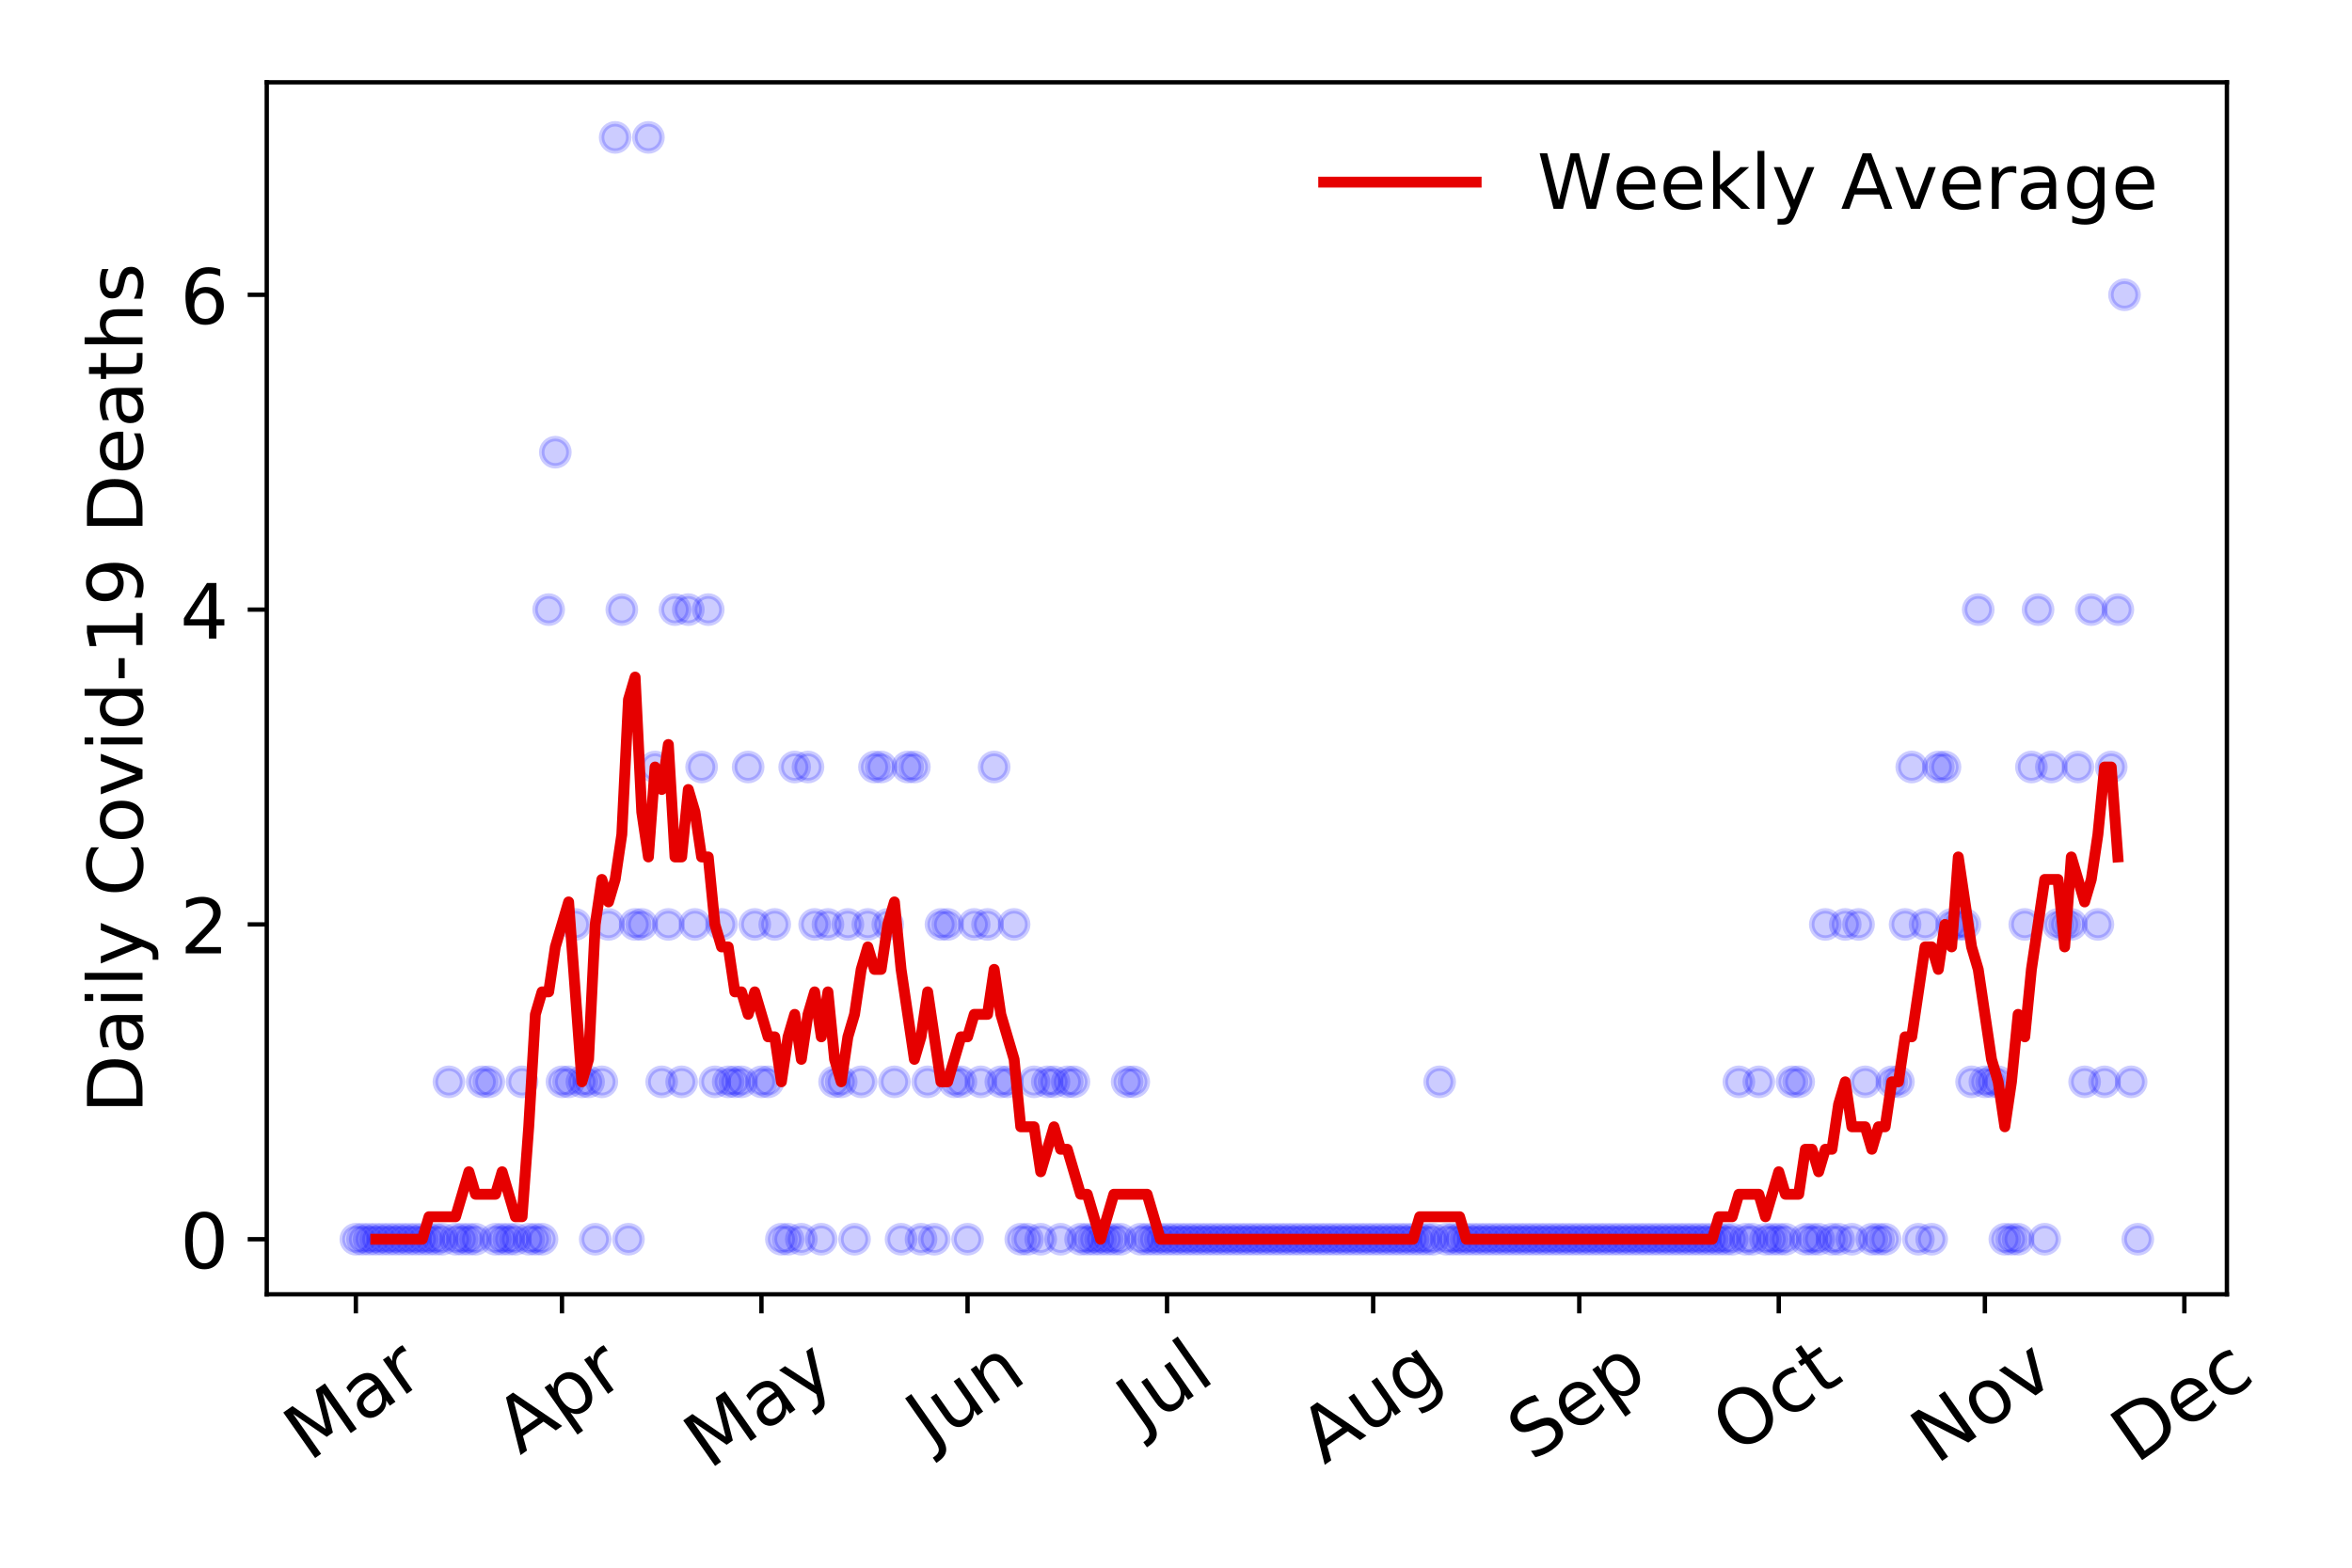 <?xml version="1.0" encoding="utf-8" standalone="no"?>
<!DOCTYPE svg PUBLIC "-//W3C//DTD SVG 1.1//EN"
  "http://www.w3.org/Graphics/SVG/1.1/DTD/svg11.dtd">
<!-- Created with matplotlib (https://matplotlib.org/) -->
<svg height="288pt" version="1.1" viewBox="0 0 432 288" width="432pt" xmlns="http://www.w3.org/2000/svg" xmlns:xlink="http://www.w3.org/1999/xlink">
 <defs>
  <style type="text/css">
*{stroke-linecap:butt;stroke-linejoin:round;}
  </style>
 </defs>
 <g id="figure_1">
  <g id="patch_1">
   <path d="M 0 288 
L 432 288 
L 432 0 
L 0 0 
z
" style="fill:#ffffff;"/>
  </g>
  <g id="axes_1">
   <g id="patch_2">
    <path d="M 48.995 237.778 
L 409.024 237.778 
L 409.024 15.12 
L 48.995 15.12 
z
" style="fill:#ffffff;"/>
   </g>
   <g id="matplotlib.axis_1">
    <g id="xtick_1">
     <g id="line2d_1">
      <defs>
       <path d="M 0 0 
L 0 3.5 
" id="m8df0e0e084" style="stroke:#000000;stroke-width:0.8;"/>
      </defs>
      <g>
       <use style="stroke:#000000;stroke-width:0.8;" x="65.36" xlink:href="#m8df0e0e084" y="237.778"/>
      </g>
     </g>
     <g id="text_1">
      <!-- Mar -->
      <defs>
       <path d="M 9.812 72.906 
L 24.516 72.906 
L 43.109 23.297 
L 61.812 72.906 
L 76.516 72.906 
L 76.516 0 
L 66.891 0 
L 66.891 64.016 
L 48.094 14.016 
L 38.188 14.016 
L 19.391 64.016 
L 19.391 0 
L 9.812 0 
z
" id="DejaVuSans-77"/>
       <path d="M 34.281 27.484 
Q 23.391 27.484 19.188 25 
Q 14.984 22.516 14.984 16.5 
Q 14.984 11.719 18.141 8.906 
Q 21.297 6.109 26.703 6.109 
Q 34.188 6.109 38.703 11.406 
Q 43.219 16.703 43.219 25.484 
L 43.219 27.484 
z
M 52.203 31.203 
L 52.203 0 
L 43.219 0 
L 43.219 8.297 
Q 40.141 3.328 35.547 0.953 
Q 30.953 -1.422 24.312 -1.422 
Q 15.922 -1.422 10.953 3.297 
Q 6 8.016 6 15.922 
Q 6 25.141 12.172 29.828 
Q 18.359 34.516 30.609 34.516 
L 43.219 34.516 
L 43.219 35.406 
Q 43.219 41.609 39.141 45 
Q 35.062 48.391 27.688 48.391 
Q 23 48.391 18.547 47.266 
Q 14.109 46.141 10.016 43.891 
L 10.016 52.203 
Q 14.938 54.109 19.578 55.047 
Q 24.219 56 28.609 56 
Q 40.484 56 46.344 49.844 
Q 52.203 43.703 52.203 31.203 
z
" id="DejaVuSans-97"/>
       <path d="M 41.109 46.297 
Q 39.594 47.172 37.812 47.578 
Q 36.031 48 33.891 48 
Q 26.266 48 22.188 43.047 
Q 18.109 38.094 18.109 28.812 
L 18.109 0 
L 9.078 0 
L 9.078 54.688 
L 18.109 54.688 
L 18.109 46.188 
Q 20.953 51.172 25.484 53.578 
Q 30.031 56 36.531 56 
Q 37.453 56 38.578 55.875 
Q 39.703 55.766 41.062 55.516 
z
" id="DejaVuSans-114"/>
      </defs>
      <g transform="translate(56.757 268.643)rotate(-35)scale(0.14 -0.14)">
       <use xlink:href="#DejaVuSans-77"/>
       <use x="86.279" xlink:href="#DejaVuSans-97"/>
       <use x="147.559" xlink:href="#DejaVuSans-114"/>
      </g>
     </g>
    </g>
    <g id="xtick_2">
     <g id="line2d_2">
      <g>
       <use style="stroke:#000000;stroke-width:0.8;" x="103.219" xlink:href="#m8df0e0e084" y="237.778"/>
      </g>
     </g>
     <g id="text_2">
      <!-- Apr -->
      <defs>
       <path d="M 34.188 63.188 
L 20.797 26.906 
L 47.609 26.906 
z
M 28.609 72.906 
L 39.797 72.906 
L 67.578 0 
L 57.328 0 
L 50.688 18.703 
L 17.828 18.703 
L 11.188 0 
L 0.781 0 
z
" id="DejaVuSans-65"/>
       <path d="M 18.109 8.203 
L 18.109 -20.797 
L 9.078 -20.797 
L 9.078 54.688 
L 18.109 54.688 
L 18.109 46.391 
Q 20.953 51.266 25.266 53.625 
Q 29.594 56 35.594 56 
Q 45.562 56 51.781 48.094 
Q 58.016 40.188 58.016 27.297 
Q 58.016 14.406 51.781 6.484 
Q 45.562 -1.422 35.594 -1.422 
Q 29.594 -1.422 25.266 0.953 
Q 20.953 3.328 18.109 8.203 
z
M 48.688 27.297 
Q 48.688 37.203 44.609 42.844 
Q 40.531 48.484 33.406 48.484 
Q 26.266 48.484 22.188 42.844 
Q 18.109 37.203 18.109 27.297 
Q 18.109 17.391 22.188 11.75 
Q 26.266 6.109 33.406 6.109 
Q 40.531 6.109 44.609 11.75 
Q 48.688 17.391 48.688 27.297 
z
" id="DejaVuSans-112"/>
      </defs>
      <g transform="translate(95.515 267.384)rotate(-35)scale(0.14 -0.14)">
       <use xlink:href="#DejaVuSans-65"/>
       <use x="68.408" xlink:href="#DejaVuSans-112"/>
       <use x="131.885" xlink:href="#DejaVuSans-114"/>
      </g>
     </g>
    </g>
    <g id="xtick_3">
     <g id="line2d_3">
      <g>
       <use style="stroke:#000000;stroke-width:0.8;" x="139.857" xlink:href="#m8df0e0e084" y="237.778"/>
      </g>
     </g>
     <g id="text_3">
      <!-- May -->
      <defs>
       <path d="M 32.172 -5.078 
Q 28.375 -14.844 24.75 -17.812 
Q 21.141 -20.797 15.094 -20.797 
L 7.906 -20.797 
L 7.906 -13.281 
L 13.188 -13.281 
Q 16.891 -13.281 18.938 -11.516 
Q 21 -9.766 23.484 -3.219 
L 25.094 0.875 
L 2.984 54.688 
L 12.5 54.688 
L 29.594 11.922 
L 46.688 54.688 
L 56.203 54.688 
z
" id="DejaVuSans-121"/>
      </defs>
      <g transform="translate(130.218 270.094)rotate(-35)scale(0.14 -0.14)">
       <use xlink:href="#DejaVuSans-77"/>
       <use x="86.279" xlink:href="#DejaVuSans-97"/>
       <use x="147.559" xlink:href="#DejaVuSans-121"/>
      </g>
     </g>
    </g>
    <g id="xtick_4">
     <g id="line2d_4">
      <g>
       <use style="stroke:#000000;stroke-width:0.8;" x="177.716" xlink:href="#m8df0e0e084" y="237.778"/>
      </g>
     </g>
     <g id="text_4">
      <!-- Jun -->
      <defs>
       <path d="M 9.812 72.906 
L 19.672 72.906 
L 19.672 5.078 
Q 19.672 -8.109 14.672 -14.062 
Q 9.672 -20.016 -1.422 -20.016 
L -5.172 -20.016 
L -5.172 -11.719 
L -2.094 -11.719 
Q 4.438 -11.719 7.125 -8.047 
Q 9.812 -4.391 9.812 5.078 
z
" id="DejaVuSans-74"/>
       <path d="M 8.5 21.578 
L 8.5 54.688 
L 17.484 54.688 
L 17.484 21.922 
Q 17.484 14.156 20.5 10.266 
Q 23.531 6.391 29.594 6.391 
Q 36.859 6.391 41.078 11.031 
Q 45.312 15.672 45.312 23.688 
L 45.312 54.688 
L 54.297 54.688 
L 54.297 0 
L 45.312 0 
L 45.312 8.406 
Q 42.047 3.422 37.719 1 
Q 33.406 -1.422 27.688 -1.422 
Q 18.266 -1.422 13.375 4.438 
Q 8.5 10.297 8.5 21.578 
z
M 31.109 56 
z
" id="DejaVuSans-117"/>
       <path d="M 54.891 33.016 
L 54.891 0 
L 45.906 0 
L 45.906 32.719 
Q 45.906 40.484 42.875 44.328 
Q 39.844 48.188 33.797 48.188 
Q 26.516 48.188 22.312 43.547 
Q 18.109 38.922 18.109 30.906 
L 18.109 0 
L 9.078 0 
L 9.078 54.688 
L 18.109 54.688 
L 18.109 46.188 
Q 21.344 51.125 25.703 53.562 
Q 30.078 56 35.797 56 
Q 45.219 56 50.047 50.172 
Q 54.891 44.344 54.891 33.016 
z
" id="DejaVuSans-110"/>
      </defs>
      <g transform="translate(170.973 266.039)rotate(-35)scale(0.14 -0.14)">
       <use xlink:href="#DejaVuSans-74"/>
       <use x="29.492" xlink:href="#DejaVuSans-117"/>
       <use x="92.871" xlink:href="#DejaVuSans-110"/>
      </g>
     </g>
    </g>
    <g id="xtick_5">
     <g id="line2d_5">
      <g>
       <use style="stroke:#000000;stroke-width:0.8;" x="214.354" xlink:href="#m8df0e0e084" y="237.778"/>
      </g>
     </g>
     <g id="text_5">
      <!-- Jul -->
      <defs>
       <path d="M 9.422 75.984 
L 18.406 75.984 
L 18.406 0 
L 9.422 0 
z
" id="DejaVuSans-108"/>
      </defs>
      <g transform="translate(209.651 263.181)rotate(-35)scale(0.14 -0.14)">
       <use xlink:href="#DejaVuSans-74"/>
       <use x="29.492" xlink:href="#DejaVuSans-117"/>
       <use x="92.871" xlink:href="#DejaVuSans-108"/>
      </g>
     </g>
    </g>
    <g id="xtick_6">
     <g id="line2d_6">
      <g>
       <use style="stroke:#000000;stroke-width:0.8;" x="252.213" xlink:href="#m8df0e0e084" y="237.778"/>
      </g>
     </g>
     <g id="text_6">
      <!-- Aug -->
      <defs>
       <path d="M 45.406 27.984 
Q 45.406 37.75 41.375 43.109 
Q 37.359 48.484 30.078 48.484 
Q 22.859 48.484 18.828 43.109 
Q 14.797 37.75 14.797 27.984 
Q 14.797 18.266 18.828 12.891 
Q 22.859 7.516 30.078 7.516 
Q 37.359 7.516 41.375 12.891 
Q 45.406 18.266 45.406 27.984 
z
M 54.391 6.781 
Q 54.391 -7.172 48.188 -13.984 
Q 42 -20.797 29.203 -20.797 
Q 24.469 -20.797 20.266 -20.094 
Q 16.062 -19.391 12.109 -17.922 
L 12.109 -9.188 
Q 16.062 -11.328 19.922 -12.344 
Q 23.781 -13.375 27.781 -13.375 
Q 36.625 -13.375 41.016 -8.766 
Q 45.406 -4.156 45.406 5.172 
L 45.406 9.625 
Q 42.625 4.781 38.281 2.391 
Q 33.938 0 27.875 0 
Q 17.828 0 11.672 7.656 
Q 5.516 15.328 5.516 27.984 
Q 5.516 40.672 11.672 48.328 
Q 17.828 56 27.875 56 
Q 33.938 56 38.281 53.609 
Q 42.625 51.219 45.406 46.391 
L 45.406 54.688 
L 54.391 54.688 
z
" id="DejaVuSans-103"/>
      </defs>
      <g transform="translate(243.232 269.172)rotate(-35)scale(0.14 -0.14)">
       <use xlink:href="#DejaVuSans-65"/>
       <use x="68.408" xlink:href="#DejaVuSans-117"/>
       <use x="131.787" xlink:href="#DejaVuSans-103"/>
      </g>
     </g>
    </g>
    <g id="xtick_7">
     <g id="line2d_7">
      <g>
       <use style="stroke:#000000;stroke-width:0.8;" x="290.072" xlink:href="#m8df0e0e084" y="237.778"/>
      </g>
     </g>
     <g id="text_7">
      <!-- Sep -->
      <defs>
       <path d="M 53.516 70.516 
L 53.516 60.891 
Q 47.906 63.578 42.922 64.891 
Q 37.938 66.219 33.297 66.219 
Q 25.25 66.219 20.875 63.094 
Q 16.5 59.969 16.5 54.203 
Q 16.5 49.359 19.406 46.891 
Q 22.312 44.438 30.422 42.922 
L 36.375 41.703 
Q 47.406 39.594 52.656 34.297 
Q 57.906 29 57.906 20.125 
Q 57.906 9.516 50.797 4.047 
Q 43.703 -1.422 29.984 -1.422 
Q 24.812 -1.422 18.969 -0.25 
Q 13.141 0.922 6.891 3.219 
L 6.891 13.375 
Q 12.891 10.016 18.656 8.297 
Q 24.422 6.594 29.984 6.594 
Q 38.422 6.594 43.016 9.906 
Q 47.609 13.234 47.609 19.391 
Q 47.609 24.75 44.312 27.781 
Q 41.016 30.812 33.5 32.328 
L 27.484 33.5 
Q 16.453 35.688 11.516 40.375 
Q 6.594 45.062 6.594 53.422 
Q 6.594 63.094 13.406 68.656 
Q 20.219 74.219 32.172 74.219 
Q 37.312 74.219 42.625 73.281 
Q 47.953 72.359 53.516 70.516 
z
" id="DejaVuSans-83"/>
       <path d="M 56.203 29.594 
L 56.203 25.203 
L 14.891 25.203 
Q 15.484 15.922 20.484 11.062 
Q 25.484 6.203 34.422 6.203 
Q 39.594 6.203 44.453 7.469 
Q 49.312 8.734 54.109 11.281 
L 54.109 2.781 
Q 49.266 0.734 44.188 -0.344 
Q 39.109 -1.422 33.891 -1.422 
Q 20.797 -1.422 13.156 6.188 
Q 5.516 13.812 5.516 26.812 
Q 5.516 40.234 12.766 48.109 
Q 20.016 56 32.328 56 
Q 43.359 56 49.781 48.891 
Q 56.203 41.797 56.203 29.594 
z
M 47.219 32.234 
Q 47.125 39.594 43.094 43.984 
Q 39.062 48.391 32.422 48.391 
Q 24.906 48.391 20.391 44.141 
Q 15.875 39.891 15.188 32.172 
z
" id="DejaVuSans-101"/>
      </defs>
      <g transform="translate(281.48 268.629)rotate(-35)scale(0.14 -0.14)">
       <use xlink:href="#DejaVuSans-83"/>
       <use x="63.477" xlink:href="#DejaVuSans-101"/>
       <use x="125" xlink:href="#DejaVuSans-112"/>
      </g>
     </g>
    </g>
    <g id="xtick_8">
     <g id="line2d_8">
      <g>
       <use style="stroke:#000000;stroke-width:0.8;" x="326.71" xlink:href="#m8df0e0e084" y="237.778"/>
      </g>
     </g>
     <g id="text_8">
      <!-- Oct -->
      <defs>
       <path d="M 39.406 66.219 
Q 28.656 66.219 22.328 58.203 
Q 16.016 50.203 16.016 36.375 
Q 16.016 22.609 22.328 14.594 
Q 28.656 6.594 39.406 6.594 
Q 50.141 6.594 56.422 14.594 
Q 62.703 22.609 62.703 36.375 
Q 62.703 50.203 56.422 58.203 
Q 50.141 66.219 39.406 66.219 
z
M 39.406 74.219 
Q 54.734 74.219 63.906 63.938 
Q 73.094 53.656 73.094 36.375 
Q 73.094 19.141 63.906 8.859 
Q 54.734 -1.422 39.406 -1.422 
Q 24.031 -1.422 14.812 8.828 
Q 5.609 19.094 5.609 36.375 
Q 5.609 53.656 14.812 63.938 
Q 24.031 74.219 39.406 74.219 
z
" id="DejaVuSans-79"/>
       <path d="M 48.781 52.594 
L 48.781 44.188 
Q 44.969 46.297 41.141 47.344 
Q 37.312 48.391 33.406 48.391 
Q 24.656 48.391 19.812 42.844 
Q 14.984 37.312 14.984 27.297 
Q 14.984 17.281 19.812 11.734 
Q 24.656 6.203 33.406 6.203 
Q 37.312 6.203 41.141 7.25 
Q 44.969 8.297 48.781 10.406 
L 48.781 2.094 
Q 45.016 0.344 40.984 -0.531 
Q 36.969 -1.422 32.422 -1.422 
Q 20.062 -1.422 12.781 6.344 
Q 5.516 14.109 5.516 27.297 
Q 5.516 40.672 12.859 48.328 
Q 20.219 56 33.016 56 
Q 37.156 56 41.109 55.141 
Q 45.062 54.297 48.781 52.594 
z
" id="DejaVuSans-99"/>
       <path d="M 18.312 70.219 
L 18.312 54.688 
L 36.812 54.688 
L 36.812 47.703 
L 18.312 47.703 
L 18.312 18.016 
Q 18.312 11.328 20.141 9.422 
Q 21.969 7.516 27.594 7.516 
L 36.812 7.516 
L 36.812 0 
L 27.594 0 
Q 17.188 0 13.234 3.875 
Q 9.281 7.766 9.281 18.016 
L 9.281 47.703 
L 2.688 47.703 
L 2.688 54.688 
L 9.281 54.688 
L 9.281 70.219 
z
" id="DejaVuSans-116"/>
      </defs>
      <g transform="translate(319.012 267.377)rotate(-35)scale(0.14 -0.14)">
       <use xlink:href="#DejaVuSans-79"/>
       <use x="78.711" xlink:href="#DejaVuSans-99"/>
       <use x="133.691" xlink:href="#DejaVuSans-116"/>
      </g>
     </g>
    </g>
    <g id="xtick_9">
     <g id="line2d_9">
      <g>
       <use style="stroke:#000000;stroke-width:0.8;" x="364.57" xlink:href="#m8df0e0e084" y="237.778"/>
      </g>
     </g>
     <g id="text_9">
      <!-- Nov -->
      <defs>
       <path d="M 9.812 72.906 
L 23.094 72.906 
L 55.422 11.922 
L 55.422 72.906 
L 64.984 72.906 
L 64.984 0 
L 51.703 0 
L 19.391 60.984 
L 19.391 0 
L 9.812 0 
z
" id="DejaVuSans-78"/>
       <path d="M 30.609 48.391 
Q 23.391 48.391 19.188 42.75 
Q 14.984 37.109 14.984 27.297 
Q 14.984 17.484 19.156 11.844 
Q 23.344 6.203 30.609 6.203 
Q 37.797 6.203 41.984 11.859 
Q 46.188 17.531 46.188 27.297 
Q 46.188 37.016 41.984 42.703 
Q 37.797 48.391 30.609 48.391 
z
M 30.609 56 
Q 42.328 56 49.016 48.375 
Q 55.719 40.766 55.719 27.297 
Q 55.719 13.875 49.016 6.219 
Q 42.328 -1.422 30.609 -1.422 
Q 18.844 -1.422 12.172 6.219 
Q 5.516 13.875 5.516 27.297 
Q 5.516 40.766 12.172 48.375 
Q 18.844 56 30.609 56 
z
" id="DejaVuSans-111"/>
       <path d="M 2.984 54.688 
L 12.5 54.688 
L 29.594 8.797 
L 46.688 54.688 
L 56.203 54.688 
L 35.688 0 
L 23.484 0 
z
" id="DejaVuSans-118"/>
      </defs>
      <g transform="translate(355.593 269.166)rotate(-35)scale(0.14 -0.14)">
       <use xlink:href="#DejaVuSans-78"/>
       <use x="74.805" xlink:href="#DejaVuSans-111"/>
       <use x="135.986" xlink:href="#DejaVuSans-118"/>
      </g>
     </g>
    </g>
    <g id="xtick_10">
     <g id="line2d_10">
      <g>
       <use style="stroke:#000000;stroke-width:0.8;" x="401.208" xlink:href="#m8df0e0e084" y="237.778"/>
      </g>
     </g>
     <g id="text_10">
      <!-- Dec -->
      <defs>
       <path d="M 19.672 64.797 
L 19.672 8.109 
L 31.594 8.109 
Q 46.688 8.109 53.688 14.938 
Q 60.688 21.781 60.688 36.531 
Q 60.688 51.172 53.688 57.984 
Q 46.688 64.797 31.594 64.797 
z
M 9.812 72.906 
L 30.078 72.906 
Q 51.266 72.906 61.172 64.094 
Q 71.094 55.281 71.094 36.531 
Q 71.094 17.672 61.125 8.828 
Q 51.172 0 30.078 0 
L 9.812 0 
z
" id="DejaVuSans-68"/>
      </defs>
      <g transform="translate(392.327 269.032)rotate(-35)scale(0.14 -0.14)">
       <use xlink:href="#DejaVuSans-68"/>
       <use x="77.002" xlink:href="#DejaVuSans-101"/>
       <use x="138.525" xlink:href="#DejaVuSans-99"/>
      </g>
     </g>
    </g>
   </g>
   <g id="matplotlib.axis_2">
    <g id="ytick_1">
     <g id="line2d_11">
      <defs>
       <path d="M 0 0 
L -3.5 0 
" id="mcc06b12971" style="stroke:#000000;stroke-width:0.8;"/>
      </defs>
      <g>
       <use style="stroke:#000000;stroke-width:0.8;" x="48.995" xlink:href="#mcc06b12971" y="227.657"/>
      </g>
     </g>
     <g id="text_11">
      <!-- 0 -->
      <defs>
       <path d="M 31.781 66.406 
Q 24.172 66.406 20.328 58.906 
Q 16.5 51.422 16.5 36.375 
Q 16.5 21.391 20.328 13.891 
Q 24.172 6.391 31.781 6.391 
Q 39.453 6.391 43.281 13.891 
Q 47.125 21.391 47.125 36.375 
Q 47.125 51.422 43.281 58.906 
Q 39.453 66.406 31.781 66.406 
z
M 31.781 74.219 
Q 44.047 74.219 50.516 64.516 
Q 56.984 54.828 56.984 36.375 
Q 56.984 17.969 50.516 8.266 
Q 44.047 -1.422 31.781 -1.422 
Q 19.531 -1.422 13.062 8.266 
Q 6.594 17.969 6.594 36.375 
Q 6.594 54.828 13.062 64.516 
Q 19.531 74.219 31.781 74.219 
z
" id="DejaVuSans-48"/>
      </defs>
      <g transform="translate(33.087 232.976)scale(0.14 -0.14)">
       <use xlink:href="#DejaVuSans-48"/>
      </g>
     </g>
    </g>
    <g id="ytick_2">
     <g id="line2d_12">
      <g>
       <use style="stroke:#000000;stroke-width:0.8;" x="48.995" xlink:href="#mcc06b12971" y="169.824"/>
      </g>
     </g>
     <g id="text_12">
      <!-- 2 -->
      <defs>
       <path d="M 19.188 8.297 
L 53.609 8.297 
L 53.609 0 
L 7.328 0 
L 7.328 8.297 
Q 12.938 14.109 22.625 23.891 
Q 32.328 33.688 34.812 36.531 
Q 39.547 41.844 41.422 45.531 
Q 43.312 49.219 43.312 52.781 
Q 43.312 58.594 39.234 62.25 
Q 35.156 65.922 28.609 65.922 
Q 23.969 65.922 18.812 64.312 
Q 13.672 62.703 7.812 59.422 
L 7.812 69.391 
Q 13.766 71.781 18.938 73 
Q 24.125 74.219 28.422 74.219 
Q 39.75 74.219 46.484 68.547 
Q 53.219 62.891 53.219 53.422 
Q 53.219 48.922 51.531 44.891 
Q 49.859 40.875 45.406 35.406 
Q 44.188 33.984 37.641 27.219 
Q 31.109 20.453 19.188 8.297 
z
" id="DejaVuSans-50"/>
      </defs>
      <g transform="translate(33.087 175.143)scale(0.14 -0.14)">
       <use xlink:href="#DejaVuSans-50"/>
      </g>
     </g>
    </g>
    <g id="ytick_3">
     <g id="line2d_13">
      <g>
       <use style="stroke:#000000;stroke-width:0.8;" x="48.995" xlink:href="#mcc06b12971" y="111.991"/>
      </g>
     </g>
     <g id="text_13">
      <!-- 4 -->
      <defs>
       <path d="M 37.797 64.312 
L 12.891 25.391 
L 37.797 25.391 
z
M 35.203 72.906 
L 47.609 72.906 
L 47.609 25.391 
L 58.016 25.391 
L 58.016 17.188 
L 47.609 17.188 
L 47.609 0 
L 37.797 0 
L 37.797 17.188 
L 4.891 17.188 
L 4.891 26.703 
z
" id="DejaVuSans-52"/>
      </defs>
      <g transform="translate(33.087 117.31)scale(0.14 -0.14)">
       <use xlink:href="#DejaVuSans-52"/>
      </g>
     </g>
    </g>
    <g id="ytick_4">
     <g id="line2d_14">
      <g>
       <use style="stroke:#000000;stroke-width:0.8;" x="48.995" xlink:href="#mcc06b12971" y="54.157"/>
      </g>
     </g>
     <g id="text_14">
      <!-- 6 -->
      <defs>
       <path d="M 33.016 40.375 
Q 26.375 40.375 22.484 35.828 
Q 18.609 31.297 18.609 23.391 
Q 18.609 15.531 22.484 10.953 
Q 26.375 6.391 33.016 6.391 
Q 39.656 6.391 43.531 10.953 
Q 47.406 15.531 47.406 23.391 
Q 47.406 31.297 43.531 35.828 
Q 39.656 40.375 33.016 40.375 
z
M 52.594 71.297 
L 52.594 62.312 
Q 48.875 64.062 45.094 64.984 
Q 41.312 65.922 37.594 65.922 
Q 27.828 65.922 22.672 59.328 
Q 17.531 52.734 16.797 39.406 
Q 19.672 43.656 24.016 45.922 
Q 28.375 48.188 33.594 48.188 
Q 44.578 48.188 50.953 41.516 
Q 57.328 34.859 57.328 23.391 
Q 57.328 12.156 50.688 5.359 
Q 44.047 -1.422 33.016 -1.422 
Q 20.359 -1.422 13.672 8.266 
Q 6.984 17.969 6.984 36.375 
Q 6.984 53.656 15.188 63.938 
Q 23.391 74.219 37.203 74.219 
Q 40.922 74.219 44.703 73.484 
Q 48.484 72.75 52.594 71.297 
z
" id="DejaVuSans-54"/>
      </defs>
      <g transform="translate(33.087 59.476)scale(0.14 -0.14)">
       <use xlink:href="#DejaVuSans-54"/>
      </g>
     </g>
    </g>
    <g id="text_15">
     <!-- Daily Covid-19 Deaths -->
     <defs>
      <path d="M 9.422 54.688 
L 18.406 54.688 
L 18.406 0 
L 9.422 0 
z
M 9.422 75.984 
L 18.406 75.984 
L 18.406 64.594 
L 9.422 64.594 
z
" id="DejaVuSans-105"/>
      <path id="DejaVuSans-32"/>
      <path d="M 64.406 67.281 
L 64.406 56.891 
Q 59.422 61.531 53.781 63.812 
Q 48.141 66.109 41.797 66.109 
Q 29.297 66.109 22.656 58.469 
Q 16.016 50.828 16.016 36.375 
Q 16.016 21.969 22.656 14.328 
Q 29.297 6.688 41.797 6.688 
Q 48.141 6.688 53.781 8.984 
Q 59.422 11.281 64.406 15.922 
L 64.406 5.609 
Q 59.234 2.094 53.438 0.328 
Q 47.656 -1.422 41.219 -1.422 
Q 24.656 -1.422 15.125 8.703 
Q 5.609 18.844 5.609 36.375 
Q 5.609 53.953 15.125 64.078 
Q 24.656 74.219 41.219 74.219 
Q 47.75 74.219 53.531 72.484 
Q 59.328 70.75 64.406 67.281 
z
" id="DejaVuSans-67"/>
      <path d="M 45.406 46.391 
L 45.406 75.984 
L 54.391 75.984 
L 54.391 0 
L 45.406 0 
L 45.406 8.203 
Q 42.578 3.328 38.25 0.953 
Q 33.938 -1.422 27.875 -1.422 
Q 17.969 -1.422 11.734 6.484 
Q 5.516 14.406 5.516 27.297 
Q 5.516 40.188 11.734 48.094 
Q 17.969 56 27.875 56 
Q 33.938 56 38.25 53.625 
Q 42.578 51.266 45.406 46.391 
z
M 14.797 27.297 
Q 14.797 17.391 18.875 11.75 
Q 22.953 6.109 30.078 6.109 
Q 37.203 6.109 41.297 11.75 
Q 45.406 17.391 45.406 27.297 
Q 45.406 37.203 41.297 42.844 
Q 37.203 48.484 30.078 48.484 
Q 22.953 48.484 18.875 42.844 
Q 14.797 37.203 14.797 27.297 
z
" id="DejaVuSans-100"/>
      <path d="M 4.891 31.391 
L 31.203 31.391 
L 31.203 23.391 
L 4.891 23.391 
z
" id="DejaVuSans-45"/>
      <path d="M 12.406 8.297 
L 28.516 8.297 
L 28.516 63.922 
L 10.984 60.406 
L 10.984 69.391 
L 28.422 72.906 
L 38.281 72.906 
L 38.281 8.297 
L 54.391 8.297 
L 54.391 0 
L 12.406 0 
z
" id="DejaVuSans-49"/>
      <path d="M 10.984 1.516 
L 10.984 10.5 
Q 14.703 8.734 18.5 7.812 
Q 22.312 6.891 25.984 6.891 
Q 35.75 6.891 40.891 13.453 
Q 46.047 20.016 46.781 33.406 
Q 43.953 29.203 39.594 26.953 
Q 35.25 24.703 29.984 24.703 
Q 19.047 24.703 12.672 31.312 
Q 6.297 37.938 6.297 49.422 
Q 6.297 60.641 12.938 67.422 
Q 19.578 74.219 30.609 74.219 
Q 43.266 74.219 49.922 64.516 
Q 56.594 54.828 56.594 36.375 
Q 56.594 19.141 48.406 8.859 
Q 40.234 -1.422 26.422 -1.422 
Q 22.703 -1.422 18.891 -0.688 
Q 15.094 0.047 10.984 1.516 
z
M 30.609 32.422 
Q 37.25 32.422 41.125 36.953 
Q 45.016 41.5 45.016 49.422 
Q 45.016 57.281 41.125 61.844 
Q 37.25 66.406 30.609 66.406 
Q 23.969 66.406 20.094 61.844 
Q 16.219 57.281 16.219 49.422 
Q 16.219 41.5 20.094 36.953 
Q 23.969 32.422 30.609 32.422 
z
" id="DejaVuSans-57"/>
      <path d="M 54.891 33.016 
L 54.891 0 
L 45.906 0 
L 45.906 32.719 
Q 45.906 40.484 42.875 44.328 
Q 39.844 48.188 33.797 48.188 
Q 26.516 48.188 22.312 43.547 
Q 18.109 38.922 18.109 30.906 
L 18.109 0 
L 9.078 0 
L 9.078 75.984 
L 18.109 75.984 
L 18.109 46.188 
Q 21.344 51.125 25.703 53.562 
Q 30.078 56 35.797 56 
Q 45.219 56 50.047 50.172 
Q 54.891 44.344 54.891 33.016 
z
" id="DejaVuSans-104"/>
      <path d="M 44.281 53.078 
L 44.281 44.578 
Q 40.484 46.531 36.375 47.5 
Q 32.281 48.484 27.875 48.484 
Q 21.188 48.484 17.844 46.438 
Q 14.5 44.391 14.5 40.281 
Q 14.5 37.156 16.891 35.375 
Q 19.281 33.594 26.516 31.984 
L 29.594 31.297 
Q 39.156 29.25 43.188 25.516 
Q 47.219 21.781 47.219 15.094 
Q 47.219 7.469 41.188 3.016 
Q 35.156 -1.422 24.609 -1.422 
Q 20.219 -1.422 15.453 -0.562 
Q 10.688 0.297 5.422 2 
L 5.422 11.281 
Q 10.406 8.688 15.234 7.391 
Q 20.062 6.109 24.812 6.109 
Q 31.156 6.109 34.562 8.281 
Q 37.984 10.453 37.984 14.406 
Q 37.984 18.062 35.516 20.016 
Q 33.062 21.969 24.703 23.781 
L 21.578 24.516 
Q 13.234 26.266 9.516 29.906 
Q 5.812 33.547 5.812 39.891 
Q 5.812 47.609 11.281 51.797 
Q 16.75 56 26.812 56 
Q 31.781 56 36.172 55.266 
Q 40.578 54.547 44.281 53.078 
z
" id="DejaVuSans-115"/>
     </defs>
     <g transform="translate(26.176 204.56)rotate(-90)scale(0.14 -0.14)">
      <use xlink:href="#DejaVuSans-68"/>
      <use x="77.002" xlink:href="#DejaVuSans-97"/>
      <use x="138.281" xlink:href="#DejaVuSans-105"/>
      <use x="166.064" xlink:href="#DejaVuSans-108"/>
      <use x="193.848" xlink:href="#DejaVuSans-121"/>
      <use x="253.027" xlink:href="#DejaVuSans-32"/>
      <use x="284.814" xlink:href="#DejaVuSans-67"/>
      <use x="354.639" xlink:href="#DejaVuSans-111"/>
      <use x="415.82" xlink:href="#DejaVuSans-118"/>
      <use x="475" xlink:href="#DejaVuSans-105"/>
      <use x="502.783" xlink:href="#DejaVuSans-100"/>
      <use x="566.26" xlink:href="#DejaVuSans-45"/>
      <use x="602.344" xlink:href="#DejaVuSans-49"/>
      <use x="665.967" xlink:href="#DejaVuSans-57"/>
      <use x="729.59" xlink:href="#DejaVuSans-32"/>
      <use x="761.377" xlink:href="#DejaVuSans-68"/>
      <use x="838.379" xlink:href="#DejaVuSans-101"/>
      <use x="899.902" xlink:href="#DejaVuSans-97"/>
      <use x="961.182" xlink:href="#DejaVuSans-116"/>
      <use x="1000.391" xlink:href="#DejaVuSans-104"/>
      <use x="1063.77" xlink:href="#DejaVuSans-115"/>
     </g>
    </g>
   </g>
   <g id="line2d_15">
    <defs>
     <path d="M 0 2.5 
C 0.663 2.5 1.299 2.237 1.768 1.768 
C 2.237 1.299 2.5 0.663 2.5 0 
C 2.5 -0.663 2.237 -1.299 1.768 -1.768 
C 1.299 -2.237 0.663 -2.5 0 -2.5 
C -0.663 -2.5 -1.299 -2.237 -1.768 -1.768 
C -2.237 -1.299 -2.5 -0.663 -2.5 0 
C -2.5 0.663 -2.237 1.299 -1.768 1.768 
C -1.299 2.237 -0.663 2.5 0 2.5 
z
" id="m4db3c41775" style="stroke:#0000ff;stroke-opacity:0.2;"/>
    </defs>
    <g clip-path="url(#pb8b65617e0)">
     <use style="fill:#0000ff;fill-opacity:0.2;stroke:#0000ff;stroke-opacity:0.2;" x="65.36" xlink:href="#m4db3c41775" y="227.657"/>
     <use style="fill:#0000ff;fill-opacity:0.2;stroke:#0000ff;stroke-opacity:0.2;" x="66.581" xlink:href="#m4db3c41775" y="227.657"/>
     <use style="fill:#0000ff;fill-opacity:0.2;stroke:#0000ff;stroke-opacity:0.2;" x="67.802" xlink:href="#m4db3c41775" y="227.657"/>
     <use style="fill:#0000ff;fill-opacity:0.2;stroke:#0000ff;stroke-opacity:0.2;" x="69.024" xlink:href="#m4db3c41775" y="227.657"/>
     <use style="fill:#0000ff;fill-opacity:0.2;stroke:#0000ff;stroke-opacity:0.2;" x="70.245" xlink:href="#m4db3c41775" y="227.657"/>
     <use style="fill:#0000ff;fill-opacity:0.2;stroke:#0000ff;stroke-opacity:0.2;" x="71.466" xlink:href="#m4db3c41775" y="227.657"/>
     <use style="fill:#0000ff;fill-opacity:0.2;stroke:#0000ff;stroke-opacity:0.2;" x="72.688" xlink:href="#m4db3c41775" y="227.657"/>
     <use style="fill:#0000ff;fill-opacity:0.2;stroke:#0000ff;stroke-opacity:0.2;" x="73.909" xlink:href="#m4db3c41775" y="227.657"/>
     <use style="fill:#0000ff;fill-opacity:0.2;stroke:#0000ff;stroke-opacity:0.2;" x="75.13" xlink:href="#m4db3c41775" y="227.657"/>
     <use style="fill:#0000ff;fill-opacity:0.2;stroke:#0000ff;stroke-opacity:0.2;" x="76.351" xlink:href="#m4db3c41775" y="227.657"/>
     <use style="fill:#0000ff;fill-opacity:0.2;stroke:#0000ff;stroke-opacity:0.2;" x="77.573" xlink:href="#m4db3c41775" y="227.657"/>
     <use style="fill:#0000ff;fill-opacity:0.2;stroke:#0000ff;stroke-opacity:0.2;" x="78.794" xlink:href="#m4db3c41775" y="227.657"/>
     <use style="fill:#0000ff;fill-opacity:0.2;stroke:#0000ff;stroke-opacity:0.2;" x="80.015" xlink:href="#m4db3c41775" y="227.657"/>
     <use style="fill:#0000ff;fill-opacity:0.2;stroke:#0000ff;stroke-opacity:0.2;" x="81.236" xlink:href="#m4db3c41775" y="227.657"/>
     <use style="fill:#0000ff;fill-opacity:0.2;stroke:#0000ff;stroke-opacity:0.2;" x="82.458" xlink:href="#m4db3c41775" y="198.741"/>
     <use style="fill:#0000ff;fill-opacity:0.2;stroke:#0000ff;stroke-opacity:0.2;" x="83.679" xlink:href="#m4db3c41775" y="227.657"/>
     <use style="fill:#0000ff;fill-opacity:0.2;stroke:#0000ff;stroke-opacity:0.2;" x="84.9" xlink:href="#m4db3c41775" y="227.657"/>
     <use style="fill:#0000ff;fill-opacity:0.2;stroke:#0000ff;stroke-opacity:0.2;" x="86.121" xlink:href="#m4db3c41775" y="227.657"/>
     <use style="fill:#0000ff;fill-opacity:0.2;stroke:#0000ff;stroke-opacity:0.2;" x="87.343" xlink:href="#m4db3c41775" y="227.657"/>
     <use style="fill:#0000ff;fill-opacity:0.2;stroke:#0000ff;stroke-opacity:0.2;" x="88.564" xlink:href="#m4db3c41775" y="198.741"/>
     <use style="fill:#0000ff;fill-opacity:0.2;stroke:#0000ff;stroke-opacity:0.2;" x="89.785" xlink:href="#m4db3c41775" y="198.741"/>
     <use style="fill:#0000ff;fill-opacity:0.2;stroke:#0000ff;stroke-opacity:0.2;" x="91.006" xlink:href="#m4db3c41775" y="227.657"/>
     <use style="fill:#0000ff;fill-opacity:0.2;stroke:#0000ff;stroke-opacity:0.2;" x="92.228" xlink:href="#m4db3c41775" y="227.657"/>
     <use style="fill:#0000ff;fill-opacity:0.2;stroke:#0000ff;stroke-opacity:0.2;" x="93.449" xlink:href="#m4db3c41775" y="227.657"/>
     <use style="fill:#0000ff;fill-opacity:0.2;stroke:#0000ff;stroke-opacity:0.2;" x="94.67" xlink:href="#m4db3c41775" y="227.657"/>
     <use style="fill:#0000ff;fill-opacity:0.2;stroke:#0000ff;stroke-opacity:0.2;" x="95.892" xlink:href="#m4db3c41775" y="198.741"/>
     <use style="fill:#0000ff;fill-opacity:0.2;stroke:#0000ff;stroke-opacity:0.2;" x="97.113" xlink:href="#m4db3c41775" y="227.657"/>
     <use style="fill:#0000ff;fill-opacity:0.2;stroke:#0000ff;stroke-opacity:0.2;" x="98.334" xlink:href="#m4db3c41775" y="227.657"/>
     <use style="fill:#0000ff;fill-opacity:0.2;stroke:#0000ff;stroke-opacity:0.2;" x="99.555" xlink:href="#m4db3c41775" y="227.657"/>
     <use style="fill:#0000ff;fill-opacity:0.2;stroke:#0000ff;stroke-opacity:0.2;" x="100.777" xlink:href="#m4db3c41775" y="111.991"/>
     <use style="fill:#0000ff;fill-opacity:0.2;stroke:#0000ff;stroke-opacity:0.2;" x="101.998" xlink:href="#m4db3c41775" y="83.074"/>
     <use style="fill:#0000ff;fill-opacity:0.2;stroke:#0000ff;stroke-opacity:0.2;" x="103.219" xlink:href="#m4db3c41775" y="198.741"/>
     <use style="fill:#0000ff;fill-opacity:0.2;stroke:#0000ff;stroke-opacity:0.2;" x="104.44" xlink:href="#m4db3c41775" y="198.741"/>
     <use style="fill:#0000ff;fill-opacity:0.2;stroke:#0000ff;stroke-opacity:0.2;" x="105.662" xlink:href="#m4db3c41775" y="169.824"/>
     <use style="fill:#0000ff;fill-opacity:0.2;stroke:#0000ff;stroke-opacity:0.2;" x="106.883" xlink:href="#m4db3c41775" y="198.741"/>
     <use style="fill:#0000ff;fill-opacity:0.2;stroke:#0000ff;stroke-opacity:0.2;" x="108.104" xlink:href="#m4db3c41775" y="198.741"/>
     <use style="fill:#0000ff;fill-opacity:0.2;stroke:#0000ff;stroke-opacity:0.2;" x="109.325" xlink:href="#m4db3c41775" y="227.657"/>
     <use style="fill:#0000ff;fill-opacity:0.2;stroke:#0000ff;stroke-opacity:0.2;" x="110.547" xlink:href="#m4db3c41775" y="198.741"/>
     <use style="fill:#0000ff;fill-opacity:0.2;stroke:#0000ff;stroke-opacity:0.2;" x="111.768" xlink:href="#m4db3c41775" y="169.824"/>
     <use style="fill:#0000ff;fill-opacity:0.2;stroke:#0000ff;stroke-opacity:0.2;" x="112.989" xlink:href="#m4db3c41775" y="25.241"/>
     <use style="fill:#0000ff;fill-opacity:0.2;stroke:#0000ff;stroke-opacity:0.2;" x="114.21" xlink:href="#m4db3c41775" y="111.991"/>
     <use style="fill:#0000ff;fill-opacity:0.2;stroke:#0000ff;stroke-opacity:0.2;" x="115.432" xlink:href="#m4db3c41775" y="227.657"/>
     <use style="fill:#0000ff;fill-opacity:0.2;stroke:#0000ff;stroke-opacity:0.2;" x="116.653" xlink:href="#m4db3c41775" y="169.824"/>
     <use style="fill:#0000ff;fill-opacity:0.2;stroke:#0000ff;stroke-opacity:0.2;" x="117.874" xlink:href="#m4db3c41775" y="169.824"/>
     <use style="fill:#0000ff;fill-opacity:0.2;stroke:#0000ff;stroke-opacity:0.2;" x="119.096" xlink:href="#m4db3c41775" y="25.241"/>
     <use style="fill:#0000ff;fill-opacity:0.2;stroke:#0000ff;stroke-opacity:0.2;" x="120.317" xlink:href="#m4db3c41775" y="140.907"/>
     <use style="fill:#0000ff;fill-opacity:0.2;stroke:#0000ff;stroke-opacity:0.2;" x="121.538" xlink:href="#m4db3c41775" y="198.741"/>
     <use style="fill:#0000ff;fill-opacity:0.2;stroke:#0000ff;stroke-opacity:0.2;" x="122.759" xlink:href="#m4db3c41775" y="169.824"/>
     <use style="fill:#0000ff;fill-opacity:0.2;stroke:#0000ff;stroke-opacity:0.2;" x="123.981" xlink:href="#m4db3c41775" y="111.991"/>
     <use style="fill:#0000ff;fill-opacity:0.2;stroke:#0000ff;stroke-opacity:0.2;" x="125.202" xlink:href="#m4db3c41775" y="198.741"/>
     <use style="fill:#0000ff;fill-opacity:0.2;stroke:#0000ff;stroke-opacity:0.2;" x="126.423" xlink:href="#m4db3c41775" y="111.991"/>
     <use style="fill:#0000ff;fill-opacity:0.2;stroke:#0000ff;stroke-opacity:0.2;" x="127.644" xlink:href="#m4db3c41775" y="169.824"/>
     <use style="fill:#0000ff;fill-opacity:0.2;stroke:#0000ff;stroke-opacity:0.2;" x="128.866" xlink:href="#m4db3c41775" y="140.907"/>
     <use style="fill:#0000ff;fill-opacity:0.2;stroke:#0000ff;stroke-opacity:0.2;" x="130.087" xlink:href="#m4db3c41775" y="111.991"/>
     <use style="fill:#0000ff;fill-opacity:0.2;stroke:#0000ff;stroke-opacity:0.2;" x="131.308" xlink:href="#m4db3c41775" y="198.741"/>
     <use style="fill:#0000ff;fill-opacity:0.2;stroke:#0000ff;stroke-opacity:0.2;" x="132.529" xlink:href="#m4db3c41775" y="169.824"/>
     <use style="fill:#0000ff;fill-opacity:0.2;stroke:#0000ff;stroke-opacity:0.2;" x="133.751" xlink:href="#m4db3c41775" y="198.741"/>
     <use style="fill:#0000ff;fill-opacity:0.2;stroke:#0000ff;stroke-opacity:0.2;" x="134.972" xlink:href="#m4db3c41775" y="198.741"/>
     <use style="fill:#0000ff;fill-opacity:0.2;stroke:#0000ff;stroke-opacity:0.2;" x="136.193" xlink:href="#m4db3c41775" y="198.741"/>
     <use style="fill:#0000ff;fill-opacity:0.2;stroke:#0000ff;stroke-opacity:0.2;" x="137.415" xlink:href="#m4db3c41775" y="140.907"/>
     <use style="fill:#0000ff;fill-opacity:0.2;stroke:#0000ff;stroke-opacity:0.2;" x="138.636" xlink:href="#m4db3c41775" y="169.824"/>
     <use style="fill:#0000ff;fill-opacity:0.2;stroke:#0000ff;stroke-opacity:0.2;" x="139.857" xlink:href="#m4db3c41775" y="198.741"/>
     <use style="fill:#0000ff;fill-opacity:0.2;stroke:#0000ff;stroke-opacity:0.2;" x="141.078" xlink:href="#m4db3c41775" y="198.741"/>
     <use style="fill:#0000ff;fill-opacity:0.2;stroke:#0000ff;stroke-opacity:0.2;" x="142.3" xlink:href="#m4db3c41775" y="169.824"/>
     <use style="fill:#0000ff;fill-opacity:0.2;stroke:#0000ff;stroke-opacity:0.2;" x="143.521" xlink:href="#m4db3c41775" y="227.657"/>
     <use style="fill:#0000ff;fill-opacity:0.2;stroke:#0000ff;stroke-opacity:0.2;" x="144.742" xlink:href="#m4db3c41775" y="227.657"/>
     <use style="fill:#0000ff;fill-opacity:0.2;stroke:#0000ff;stroke-opacity:0.2;" x="145.963" xlink:href="#m4db3c41775" y="140.907"/>
     <use style="fill:#0000ff;fill-opacity:0.2;stroke:#0000ff;stroke-opacity:0.2;" x="147.185" xlink:href="#m4db3c41775" y="227.657"/>
     <use style="fill:#0000ff;fill-opacity:0.2;stroke:#0000ff;stroke-opacity:0.2;" x="148.406" xlink:href="#m4db3c41775" y="140.907"/>
     <use style="fill:#0000ff;fill-opacity:0.2;stroke:#0000ff;stroke-opacity:0.2;" x="149.627" xlink:href="#m4db3c41775" y="169.824"/>
     <use style="fill:#0000ff;fill-opacity:0.2;stroke:#0000ff;stroke-opacity:0.2;" x="150.848" xlink:href="#m4db3c41775" y="227.657"/>
     <use style="fill:#0000ff;fill-opacity:0.2;stroke:#0000ff;stroke-opacity:0.2;" x="152.07" xlink:href="#m4db3c41775" y="169.824"/>
     <use style="fill:#0000ff;fill-opacity:0.2;stroke:#0000ff;stroke-opacity:0.2;" x="153.291" xlink:href="#m4db3c41775" y="198.741"/>
     <use style="fill:#0000ff;fill-opacity:0.2;stroke:#0000ff;stroke-opacity:0.2;" x="154.512" xlink:href="#m4db3c41775" y="198.741"/>
     <use style="fill:#0000ff;fill-opacity:0.2;stroke:#0000ff;stroke-opacity:0.2;" x="155.733" xlink:href="#m4db3c41775" y="169.824"/>
     <use style="fill:#0000ff;fill-opacity:0.2;stroke:#0000ff;stroke-opacity:0.2;" x="156.955" xlink:href="#m4db3c41775" y="227.657"/>
     <use style="fill:#0000ff;fill-opacity:0.2;stroke:#0000ff;stroke-opacity:0.2;" x="158.176" xlink:href="#m4db3c41775" y="198.741"/>
     <use style="fill:#0000ff;fill-opacity:0.2;stroke:#0000ff;stroke-opacity:0.2;" x="159.397" xlink:href="#m4db3c41775" y="169.824"/>
     <use style="fill:#0000ff;fill-opacity:0.2;stroke:#0000ff;stroke-opacity:0.2;" x="160.619" xlink:href="#m4db3c41775" y="140.907"/>
     <use style="fill:#0000ff;fill-opacity:0.2;stroke:#0000ff;stroke-opacity:0.2;" x="161.84" xlink:href="#m4db3c41775" y="140.907"/>
     <use style="fill:#0000ff;fill-opacity:0.2;stroke:#0000ff;stroke-opacity:0.2;" x="163.061" xlink:href="#m4db3c41775" y="169.824"/>
     <use style="fill:#0000ff;fill-opacity:0.2;stroke:#0000ff;stroke-opacity:0.2;" x="164.282" xlink:href="#m4db3c41775" y="198.741"/>
     <use style="fill:#0000ff;fill-opacity:0.2;stroke:#0000ff;stroke-opacity:0.2;" x="165.504" xlink:href="#m4db3c41775" y="227.657"/>
     <use style="fill:#0000ff;fill-opacity:0.2;stroke:#0000ff;stroke-opacity:0.2;" x="166.725" xlink:href="#m4db3c41775" y="140.907"/>
     <use style="fill:#0000ff;fill-opacity:0.2;stroke:#0000ff;stroke-opacity:0.2;" x="167.946" xlink:href="#m4db3c41775" y="140.907"/>
     <use style="fill:#0000ff;fill-opacity:0.2;stroke:#0000ff;stroke-opacity:0.2;" x="169.167" xlink:href="#m4db3c41775" y="227.657"/>
     <use style="fill:#0000ff;fill-opacity:0.2;stroke:#0000ff;stroke-opacity:0.2;" x="170.389" xlink:href="#m4db3c41775" y="198.741"/>
     <use style="fill:#0000ff;fill-opacity:0.2;stroke:#0000ff;stroke-opacity:0.2;" x="171.61" xlink:href="#m4db3c41775" y="227.657"/>
     <use style="fill:#0000ff;fill-opacity:0.2;stroke:#0000ff;stroke-opacity:0.2;" x="172.831" xlink:href="#m4db3c41775" y="169.824"/>
     <use style="fill:#0000ff;fill-opacity:0.2;stroke:#0000ff;stroke-opacity:0.2;" x="174.052" xlink:href="#m4db3c41775" y="169.824"/>
     <use style="fill:#0000ff;fill-opacity:0.2;stroke:#0000ff;stroke-opacity:0.2;" x="175.274" xlink:href="#m4db3c41775" y="198.741"/>
     <use style="fill:#0000ff;fill-opacity:0.2;stroke:#0000ff;stroke-opacity:0.2;" x="176.495" xlink:href="#m4db3c41775" y="198.741"/>
     <use style="fill:#0000ff;fill-opacity:0.2;stroke:#0000ff;stroke-opacity:0.2;" x="177.716" xlink:href="#m4db3c41775" y="227.657"/>
     <use style="fill:#0000ff;fill-opacity:0.2;stroke:#0000ff;stroke-opacity:0.2;" x="178.937" xlink:href="#m4db3c41775" y="169.824"/>
     <use style="fill:#0000ff;fill-opacity:0.2;stroke:#0000ff;stroke-opacity:0.2;" x="180.159" xlink:href="#m4db3c41775" y="198.741"/>
     <use style="fill:#0000ff;fill-opacity:0.2;stroke:#0000ff;stroke-opacity:0.2;" x="181.38" xlink:href="#m4db3c41775" y="169.824"/>
     <use style="fill:#0000ff;fill-opacity:0.2;stroke:#0000ff;stroke-opacity:0.2;" x="182.601" xlink:href="#m4db3c41775" y="140.907"/>
     <use style="fill:#0000ff;fill-opacity:0.2;stroke:#0000ff;stroke-opacity:0.2;" x="183.823" xlink:href="#m4db3c41775" y="198.741"/>
     <use style="fill:#0000ff;fill-opacity:0.2;stroke:#0000ff;stroke-opacity:0.2;" x="185.044" xlink:href="#m4db3c41775" y="198.741"/>
     <use style="fill:#0000ff;fill-opacity:0.2;stroke:#0000ff;stroke-opacity:0.2;" x="186.265" xlink:href="#m4db3c41775" y="169.824"/>
     <use style="fill:#0000ff;fill-opacity:0.2;stroke:#0000ff;stroke-opacity:0.2;" x="187.486" xlink:href="#m4db3c41775" y="227.657"/>
     <use style="fill:#0000ff;fill-opacity:0.2;stroke:#0000ff;stroke-opacity:0.2;" x="188.708" xlink:href="#m4db3c41775" y="227.657"/>
     <use style="fill:#0000ff;fill-opacity:0.2;stroke:#0000ff;stroke-opacity:0.2;" x="189.929" xlink:href="#m4db3c41775" y="198.741"/>
     <use style="fill:#0000ff;fill-opacity:0.2;stroke:#0000ff;stroke-opacity:0.2;" x="191.15" xlink:href="#m4db3c41775" y="227.657"/>
     <use style="fill:#0000ff;fill-opacity:0.2;stroke:#0000ff;stroke-opacity:0.2;" x="192.371" xlink:href="#m4db3c41775" y="198.741"/>
     <use style="fill:#0000ff;fill-opacity:0.2;stroke:#0000ff;stroke-opacity:0.2;" x="193.593" xlink:href="#m4db3c41775" y="198.741"/>
     <use style="fill:#0000ff;fill-opacity:0.2;stroke:#0000ff;stroke-opacity:0.2;" x="194.814" xlink:href="#m4db3c41775" y="227.657"/>
     <use style="fill:#0000ff;fill-opacity:0.2;stroke:#0000ff;stroke-opacity:0.2;" x="196.035" xlink:href="#m4db3c41775" y="198.741"/>
     <use style="fill:#0000ff;fill-opacity:0.2;stroke:#0000ff;stroke-opacity:0.2;" x="197.256" xlink:href="#m4db3c41775" y="198.741"/>
     <use style="fill:#0000ff;fill-opacity:0.2;stroke:#0000ff;stroke-opacity:0.2;" x="198.478" xlink:href="#m4db3c41775" y="227.657"/>
     <use style="fill:#0000ff;fill-opacity:0.2;stroke:#0000ff;stroke-opacity:0.2;" x="199.699" xlink:href="#m4db3c41775" y="227.657"/>
     <use style="fill:#0000ff;fill-opacity:0.2;stroke:#0000ff;stroke-opacity:0.2;" x="200.92" xlink:href="#m4db3c41775" y="227.657"/>
     <use style="fill:#0000ff;fill-opacity:0.2;stroke:#0000ff;stroke-opacity:0.2;" x="202.141" xlink:href="#m4db3c41775" y="227.657"/>
     <use style="fill:#0000ff;fill-opacity:0.2;stroke:#0000ff;stroke-opacity:0.2;" x="203.363" xlink:href="#m4db3c41775" y="227.657"/>
     <use style="fill:#0000ff;fill-opacity:0.2;stroke:#0000ff;stroke-opacity:0.2;" x="204.584" xlink:href="#m4db3c41775" y="227.657"/>
     <use style="fill:#0000ff;fill-opacity:0.2;stroke:#0000ff;stroke-opacity:0.2;" x="205.805" xlink:href="#m4db3c41775" y="227.657"/>
     <use style="fill:#0000ff;fill-opacity:0.2;stroke:#0000ff;stroke-opacity:0.2;" x="207.027" xlink:href="#m4db3c41775" y="198.741"/>
     <use style="fill:#0000ff;fill-opacity:0.2;stroke:#0000ff;stroke-opacity:0.2;" x="208.248" xlink:href="#m4db3c41775" y="198.741"/>
     <use style="fill:#0000ff;fill-opacity:0.2;stroke:#0000ff;stroke-opacity:0.2;" x="209.469" xlink:href="#m4db3c41775" y="227.657"/>
     <use style="fill:#0000ff;fill-opacity:0.2;stroke:#0000ff;stroke-opacity:0.2;" x="210.69" xlink:href="#m4db3c41775" y="227.657"/>
     <use style="fill:#0000ff;fill-opacity:0.2;stroke:#0000ff;stroke-opacity:0.2;" x="211.912" xlink:href="#m4db3c41775" y="227.657"/>
     <use style="fill:#0000ff;fill-opacity:0.2;stroke:#0000ff;stroke-opacity:0.2;" x="213.133" xlink:href="#m4db3c41775" y="227.657"/>
     <use style="fill:#0000ff;fill-opacity:0.2;stroke:#0000ff;stroke-opacity:0.2;" x="214.354" xlink:href="#m4db3c41775" y="227.657"/>
     <use style="fill:#0000ff;fill-opacity:0.2;stroke:#0000ff;stroke-opacity:0.2;" x="215.575" xlink:href="#m4db3c41775" y="227.657"/>
     <use style="fill:#0000ff;fill-opacity:0.2;stroke:#0000ff;stroke-opacity:0.2;" x="216.797" xlink:href="#m4db3c41775" y="227.657"/>
     <use style="fill:#0000ff;fill-opacity:0.2;stroke:#0000ff;stroke-opacity:0.2;" x="218.018" xlink:href="#m4db3c41775" y="227.657"/>
     <use style="fill:#0000ff;fill-opacity:0.2;stroke:#0000ff;stroke-opacity:0.2;" x="219.239" xlink:href="#m4db3c41775" y="227.657"/>
     <use style="fill:#0000ff;fill-opacity:0.2;stroke:#0000ff;stroke-opacity:0.2;" x="220.46" xlink:href="#m4db3c41775" y="227.657"/>
     <use style="fill:#0000ff;fill-opacity:0.2;stroke:#0000ff;stroke-opacity:0.2;" x="221.682" xlink:href="#m4db3c41775" y="227.657"/>
     <use style="fill:#0000ff;fill-opacity:0.2;stroke:#0000ff;stroke-opacity:0.2;" x="222.903" xlink:href="#m4db3c41775" y="227.657"/>
     <use style="fill:#0000ff;fill-opacity:0.2;stroke:#0000ff;stroke-opacity:0.2;" x="224.124" xlink:href="#m4db3c41775" y="227.657"/>
     <use style="fill:#0000ff;fill-opacity:0.2;stroke:#0000ff;stroke-opacity:0.2;" x="225.346" xlink:href="#m4db3c41775" y="227.657"/>
     <use style="fill:#0000ff;fill-opacity:0.2;stroke:#0000ff;stroke-opacity:0.2;" x="226.567" xlink:href="#m4db3c41775" y="227.657"/>
     <use style="fill:#0000ff;fill-opacity:0.2;stroke:#0000ff;stroke-opacity:0.2;" x="227.788" xlink:href="#m4db3c41775" y="227.657"/>
     <use style="fill:#0000ff;fill-opacity:0.2;stroke:#0000ff;stroke-opacity:0.2;" x="229.009" xlink:href="#m4db3c41775" y="227.657"/>
     <use style="fill:#0000ff;fill-opacity:0.2;stroke:#0000ff;stroke-opacity:0.2;" x="230.231" xlink:href="#m4db3c41775" y="227.657"/>
     <use style="fill:#0000ff;fill-opacity:0.2;stroke:#0000ff;stroke-opacity:0.2;" x="231.452" xlink:href="#m4db3c41775" y="227.657"/>
     <use style="fill:#0000ff;fill-opacity:0.2;stroke:#0000ff;stroke-opacity:0.2;" x="232.673" xlink:href="#m4db3c41775" y="227.657"/>
     <use style="fill:#0000ff;fill-opacity:0.2;stroke:#0000ff;stroke-opacity:0.2;" x="233.894" xlink:href="#m4db3c41775" y="227.657"/>
     <use style="fill:#0000ff;fill-opacity:0.2;stroke:#0000ff;stroke-opacity:0.2;" x="235.116" xlink:href="#m4db3c41775" y="227.657"/>
     <use style="fill:#0000ff;fill-opacity:0.2;stroke:#0000ff;stroke-opacity:0.2;" x="236.337" xlink:href="#m4db3c41775" y="227.657"/>
     <use style="fill:#0000ff;fill-opacity:0.2;stroke:#0000ff;stroke-opacity:0.2;" x="237.558" xlink:href="#m4db3c41775" y="227.657"/>
     <use style="fill:#0000ff;fill-opacity:0.2;stroke:#0000ff;stroke-opacity:0.2;" x="238.779" xlink:href="#m4db3c41775" y="227.657"/>
     <use style="fill:#0000ff;fill-opacity:0.2;stroke:#0000ff;stroke-opacity:0.2;" x="240.001" xlink:href="#m4db3c41775" y="227.657"/>
     <use style="fill:#0000ff;fill-opacity:0.2;stroke:#0000ff;stroke-opacity:0.2;" x="241.222" xlink:href="#m4db3c41775" y="227.657"/>
     <use style="fill:#0000ff;fill-opacity:0.2;stroke:#0000ff;stroke-opacity:0.2;" x="242.443" xlink:href="#m4db3c41775" y="227.657"/>
     <use style="fill:#0000ff;fill-opacity:0.2;stroke:#0000ff;stroke-opacity:0.2;" x="243.664" xlink:href="#m4db3c41775" y="227.657"/>
     <use style="fill:#0000ff;fill-opacity:0.2;stroke:#0000ff;stroke-opacity:0.2;" x="244.886" xlink:href="#m4db3c41775" y="227.657"/>
     <use style="fill:#0000ff;fill-opacity:0.2;stroke:#0000ff;stroke-opacity:0.2;" x="246.107" xlink:href="#m4db3c41775" y="227.657"/>
     <use style="fill:#0000ff;fill-opacity:0.2;stroke:#0000ff;stroke-opacity:0.2;" x="247.328" xlink:href="#m4db3c41775" y="227.657"/>
     <use style="fill:#0000ff;fill-opacity:0.2;stroke:#0000ff;stroke-opacity:0.2;" x="248.55" xlink:href="#m4db3c41775" y="227.657"/>
     <use style="fill:#0000ff;fill-opacity:0.2;stroke:#0000ff;stroke-opacity:0.2;" x="249.771" xlink:href="#m4db3c41775" y="227.657"/>
     <use style="fill:#0000ff;fill-opacity:0.2;stroke:#0000ff;stroke-opacity:0.2;" x="250.992" xlink:href="#m4db3c41775" y="227.657"/>
     <use style="fill:#0000ff;fill-opacity:0.2;stroke:#0000ff;stroke-opacity:0.2;" x="252.213" xlink:href="#m4db3c41775" y="227.657"/>
     <use style="fill:#0000ff;fill-opacity:0.2;stroke:#0000ff;stroke-opacity:0.2;" x="253.435" xlink:href="#m4db3c41775" y="227.657"/>
     <use style="fill:#0000ff;fill-opacity:0.2;stroke:#0000ff;stroke-opacity:0.2;" x="254.656" xlink:href="#m4db3c41775" y="227.657"/>
     <use style="fill:#0000ff;fill-opacity:0.2;stroke:#0000ff;stroke-opacity:0.2;" x="255.877" xlink:href="#m4db3c41775" y="227.657"/>
     <use style="fill:#0000ff;fill-opacity:0.2;stroke:#0000ff;stroke-opacity:0.2;" x="257.098" xlink:href="#m4db3c41775" y="227.657"/>
     <use style="fill:#0000ff;fill-opacity:0.2;stroke:#0000ff;stroke-opacity:0.2;" x="258.32" xlink:href="#m4db3c41775" y="227.657"/>
     <use style="fill:#0000ff;fill-opacity:0.2;stroke:#0000ff;stroke-opacity:0.2;" x="259.541" xlink:href="#m4db3c41775" y="227.657"/>
     <use style="fill:#0000ff;fill-opacity:0.2;stroke:#0000ff;stroke-opacity:0.2;" x="260.762" xlink:href="#m4db3c41775" y="227.657"/>
     <use style="fill:#0000ff;fill-opacity:0.2;stroke:#0000ff;stroke-opacity:0.2;" x="261.983" xlink:href="#m4db3c41775" y="227.657"/>
     <use style="fill:#0000ff;fill-opacity:0.2;stroke:#0000ff;stroke-opacity:0.2;" x="263.205" xlink:href="#m4db3c41775" y="227.657"/>
     <use style="fill:#0000ff;fill-opacity:0.2;stroke:#0000ff;stroke-opacity:0.2;" x="264.426" xlink:href="#m4db3c41775" y="198.741"/>
     <use style="fill:#0000ff;fill-opacity:0.2;stroke:#0000ff;stroke-opacity:0.2;" x="265.647" xlink:href="#m4db3c41775" y="227.657"/>
     <use style="fill:#0000ff;fill-opacity:0.2;stroke:#0000ff;stroke-opacity:0.2;" x="266.868" xlink:href="#m4db3c41775" y="227.657"/>
     <use style="fill:#0000ff;fill-opacity:0.2;stroke:#0000ff;stroke-opacity:0.2;" x="268.09" xlink:href="#m4db3c41775" y="227.657"/>
     <use style="fill:#0000ff;fill-opacity:0.2;stroke:#0000ff;stroke-opacity:0.2;" x="269.311" xlink:href="#m4db3c41775" y="227.657"/>
     <use style="fill:#0000ff;fill-opacity:0.2;stroke:#0000ff;stroke-opacity:0.2;" x="270.532" xlink:href="#m4db3c41775" y="227.657"/>
     <use style="fill:#0000ff;fill-opacity:0.2;stroke:#0000ff;stroke-opacity:0.2;" x="271.754" xlink:href="#m4db3c41775" y="227.657"/>
     <use style="fill:#0000ff;fill-opacity:0.2;stroke:#0000ff;stroke-opacity:0.2;" x="272.975" xlink:href="#m4db3c41775" y="227.657"/>
     <use style="fill:#0000ff;fill-opacity:0.2;stroke:#0000ff;stroke-opacity:0.2;" x="274.196" xlink:href="#m4db3c41775" y="227.657"/>
     <use style="fill:#0000ff;fill-opacity:0.2;stroke:#0000ff;stroke-opacity:0.2;" x="275.417" xlink:href="#m4db3c41775" y="227.657"/>
     <use style="fill:#0000ff;fill-opacity:0.2;stroke:#0000ff;stroke-opacity:0.2;" x="276.639" xlink:href="#m4db3c41775" y="227.657"/>
     <use style="fill:#0000ff;fill-opacity:0.2;stroke:#0000ff;stroke-opacity:0.2;" x="277.86" xlink:href="#m4db3c41775" y="227.657"/>
     <use style="fill:#0000ff;fill-opacity:0.2;stroke:#0000ff;stroke-opacity:0.2;" x="279.081" xlink:href="#m4db3c41775" y="227.657"/>
     <use style="fill:#0000ff;fill-opacity:0.2;stroke:#0000ff;stroke-opacity:0.2;" x="280.302" xlink:href="#m4db3c41775" y="227.657"/>
     <use style="fill:#0000ff;fill-opacity:0.2;stroke:#0000ff;stroke-opacity:0.2;" x="281.524" xlink:href="#m4db3c41775" y="227.657"/>
     <use style="fill:#0000ff;fill-opacity:0.2;stroke:#0000ff;stroke-opacity:0.2;" x="282.745" xlink:href="#m4db3c41775" y="227.657"/>
     <use style="fill:#0000ff;fill-opacity:0.2;stroke:#0000ff;stroke-opacity:0.2;" x="283.966" xlink:href="#m4db3c41775" y="227.657"/>
     <use style="fill:#0000ff;fill-opacity:0.2;stroke:#0000ff;stroke-opacity:0.2;" x="285.187" xlink:href="#m4db3c41775" y="227.657"/>
     <use style="fill:#0000ff;fill-opacity:0.2;stroke:#0000ff;stroke-opacity:0.2;" x="286.409" xlink:href="#m4db3c41775" y="227.657"/>
     <use style="fill:#0000ff;fill-opacity:0.2;stroke:#0000ff;stroke-opacity:0.2;" x="287.63" xlink:href="#m4db3c41775" y="227.657"/>
     <use style="fill:#0000ff;fill-opacity:0.2;stroke:#0000ff;stroke-opacity:0.2;" x="288.851" xlink:href="#m4db3c41775" y="227.657"/>
     <use style="fill:#0000ff;fill-opacity:0.2;stroke:#0000ff;stroke-opacity:0.2;" x="290.072" xlink:href="#m4db3c41775" y="227.657"/>
     <use style="fill:#0000ff;fill-opacity:0.2;stroke:#0000ff;stroke-opacity:0.2;" x="291.294" xlink:href="#m4db3c41775" y="227.657"/>
     <use style="fill:#0000ff;fill-opacity:0.2;stroke:#0000ff;stroke-opacity:0.2;" x="292.515" xlink:href="#m4db3c41775" y="227.657"/>
     <use style="fill:#0000ff;fill-opacity:0.2;stroke:#0000ff;stroke-opacity:0.2;" x="293.736" xlink:href="#m4db3c41775" y="227.657"/>
     <use style="fill:#0000ff;fill-opacity:0.2;stroke:#0000ff;stroke-opacity:0.2;" x="294.958" xlink:href="#m4db3c41775" y="227.657"/>
     <use style="fill:#0000ff;fill-opacity:0.2;stroke:#0000ff;stroke-opacity:0.2;" x="296.179" xlink:href="#m4db3c41775" y="227.657"/>
     <use style="fill:#0000ff;fill-opacity:0.2;stroke:#0000ff;stroke-opacity:0.2;" x="297.4" xlink:href="#m4db3c41775" y="227.657"/>
     <use style="fill:#0000ff;fill-opacity:0.2;stroke:#0000ff;stroke-opacity:0.2;" x="298.621" xlink:href="#m4db3c41775" y="227.657"/>
     <use style="fill:#0000ff;fill-opacity:0.2;stroke:#0000ff;stroke-opacity:0.2;" x="299.843" xlink:href="#m4db3c41775" y="227.657"/>
     <use style="fill:#0000ff;fill-opacity:0.2;stroke:#0000ff;stroke-opacity:0.2;" x="301.064" xlink:href="#m4db3c41775" y="227.657"/>
     <use style="fill:#0000ff;fill-opacity:0.2;stroke:#0000ff;stroke-opacity:0.2;" x="302.285" xlink:href="#m4db3c41775" y="227.657"/>
     <use style="fill:#0000ff;fill-opacity:0.2;stroke:#0000ff;stroke-opacity:0.2;" x="303.506" xlink:href="#m4db3c41775" y="227.657"/>
     <use style="fill:#0000ff;fill-opacity:0.2;stroke:#0000ff;stroke-opacity:0.2;" x="304.728" xlink:href="#m4db3c41775" y="227.657"/>
     <use style="fill:#0000ff;fill-opacity:0.2;stroke:#0000ff;stroke-opacity:0.2;" x="305.949" xlink:href="#m4db3c41775" y="227.657"/>
     <use style="fill:#0000ff;fill-opacity:0.2;stroke:#0000ff;stroke-opacity:0.2;" x="307.17" xlink:href="#m4db3c41775" y="227.657"/>
     <use style="fill:#0000ff;fill-opacity:0.2;stroke:#0000ff;stroke-opacity:0.2;" x="308.391" xlink:href="#m4db3c41775" y="227.657"/>
     <use style="fill:#0000ff;fill-opacity:0.2;stroke:#0000ff;stroke-opacity:0.2;" x="309.613" xlink:href="#m4db3c41775" y="227.657"/>
     <use style="fill:#0000ff;fill-opacity:0.2;stroke:#0000ff;stroke-opacity:0.2;" x="310.834" xlink:href="#m4db3c41775" y="227.657"/>
     <use style="fill:#0000ff;fill-opacity:0.2;stroke:#0000ff;stroke-opacity:0.2;" x="312.055" xlink:href="#m4db3c41775" y="227.657"/>
     <use style="fill:#0000ff;fill-opacity:0.2;stroke:#0000ff;stroke-opacity:0.2;" x="313.277" xlink:href="#m4db3c41775" y="227.657"/>
     <use style="fill:#0000ff;fill-opacity:0.2;stroke:#0000ff;stroke-opacity:0.2;" x="314.498" xlink:href="#m4db3c41775" y="227.657"/>
     <use style="fill:#0000ff;fill-opacity:0.2;stroke:#0000ff;stroke-opacity:0.2;" x="315.719" xlink:href="#m4db3c41775" y="227.657"/>
     <use style="fill:#0000ff;fill-opacity:0.2;stroke:#0000ff;stroke-opacity:0.2;" x="316.94" xlink:href="#m4db3c41775" y="227.657"/>
     <use style="fill:#0000ff;fill-opacity:0.2;stroke:#0000ff;stroke-opacity:0.2;" x="318.162" xlink:href="#m4db3c41775" y="227.657"/>
     <use style="fill:#0000ff;fill-opacity:0.2;stroke:#0000ff;stroke-opacity:0.2;" x="319.383" xlink:href="#m4db3c41775" y="198.741"/>
     <use style="fill:#0000ff;fill-opacity:0.2;stroke:#0000ff;stroke-opacity:0.2;" x="320.604" xlink:href="#m4db3c41775" y="227.657"/>
     <use style="fill:#0000ff;fill-opacity:0.2;stroke:#0000ff;stroke-opacity:0.2;" x="321.825" xlink:href="#m4db3c41775" y="227.657"/>
     <use style="fill:#0000ff;fill-opacity:0.2;stroke:#0000ff;stroke-opacity:0.2;" x="323.047" xlink:href="#m4db3c41775" y="198.741"/>
     <use style="fill:#0000ff;fill-opacity:0.2;stroke:#0000ff;stroke-opacity:0.2;" x="324.268" xlink:href="#m4db3c41775" y="227.657"/>
     <use style="fill:#0000ff;fill-opacity:0.2;stroke:#0000ff;stroke-opacity:0.2;" x="325.489" xlink:href="#m4db3c41775" y="227.657"/>
     <use style="fill:#0000ff;fill-opacity:0.2;stroke:#0000ff;stroke-opacity:0.2;" x="326.71" xlink:href="#m4db3c41775" y="227.657"/>
     <use style="fill:#0000ff;fill-opacity:0.2;stroke:#0000ff;stroke-opacity:0.2;" x="327.932" xlink:href="#m4db3c41775" y="227.657"/>
     <use style="fill:#0000ff;fill-opacity:0.2;stroke:#0000ff;stroke-opacity:0.2;" x="329.153" xlink:href="#m4db3c41775" y="198.741"/>
     <use style="fill:#0000ff;fill-opacity:0.2;stroke:#0000ff;stroke-opacity:0.2;" x="330.374" xlink:href="#m4db3c41775" y="198.741"/>
     <use style="fill:#0000ff;fill-opacity:0.2;stroke:#0000ff;stroke-opacity:0.2;" x="331.595" xlink:href="#m4db3c41775" y="227.657"/>
     <use style="fill:#0000ff;fill-opacity:0.2;stroke:#0000ff;stroke-opacity:0.2;" x="332.817" xlink:href="#m4db3c41775" y="227.657"/>
     <use style="fill:#0000ff;fill-opacity:0.2;stroke:#0000ff;stroke-opacity:0.2;" x="334.038" xlink:href="#m4db3c41775" y="227.657"/>
     <use style="fill:#0000ff;fill-opacity:0.2;stroke:#0000ff;stroke-opacity:0.2;" x="335.259" xlink:href="#m4db3c41775" y="169.824"/>
     <use style="fill:#0000ff;fill-opacity:0.2;stroke:#0000ff;stroke-opacity:0.2;" x="336.481" xlink:href="#m4db3c41775" y="227.657"/>
     <use style="fill:#0000ff;fill-opacity:0.2;stroke:#0000ff;stroke-opacity:0.2;" x="337.702" xlink:href="#m4db3c41775" y="227.657"/>
     <use style="fill:#0000ff;fill-opacity:0.2;stroke:#0000ff;stroke-opacity:0.2;" x="338.923" xlink:href="#m4db3c41775" y="169.824"/>
     <use style="fill:#0000ff;fill-opacity:0.2;stroke:#0000ff;stroke-opacity:0.2;" x="340.144" xlink:href="#m4db3c41775" y="227.657"/>
     <use style="fill:#0000ff;fill-opacity:0.2;stroke:#0000ff;stroke-opacity:0.2;" x="341.366" xlink:href="#m4db3c41775" y="169.824"/>
     <use style="fill:#0000ff;fill-opacity:0.2;stroke:#0000ff;stroke-opacity:0.2;" x="342.587" xlink:href="#m4db3c41775" y="198.741"/>
     <use style="fill:#0000ff;fill-opacity:0.2;stroke:#0000ff;stroke-opacity:0.2;" x="343.808" xlink:href="#m4db3c41775" y="227.657"/>
     <use style="fill:#0000ff;fill-opacity:0.2;stroke:#0000ff;stroke-opacity:0.2;" x="345.029" xlink:href="#m4db3c41775" y="227.657"/>
     <use style="fill:#0000ff;fill-opacity:0.2;stroke:#0000ff;stroke-opacity:0.2;" x="346.251" xlink:href="#m4db3c41775" y="227.657"/>
     <use style="fill:#0000ff;fill-opacity:0.2;stroke:#0000ff;stroke-opacity:0.2;" x="347.472" xlink:href="#m4db3c41775" y="198.741"/>
     <use style="fill:#0000ff;fill-opacity:0.2;stroke:#0000ff;stroke-opacity:0.2;" x="348.693" xlink:href="#m4db3c41775" y="198.741"/>
     <use style="fill:#0000ff;fill-opacity:0.2;stroke:#0000ff;stroke-opacity:0.2;" x="349.914" xlink:href="#m4db3c41775" y="169.824"/>
     <use style="fill:#0000ff;fill-opacity:0.2;stroke:#0000ff;stroke-opacity:0.2;" x="351.136" xlink:href="#m4db3c41775" y="140.907"/>
     <use style="fill:#0000ff;fill-opacity:0.2;stroke:#0000ff;stroke-opacity:0.2;" x="352.357" xlink:href="#m4db3c41775" y="227.657"/>
     <use style="fill:#0000ff;fill-opacity:0.2;stroke:#0000ff;stroke-opacity:0.2;" x="353.578" xlink:href="#m4db3c41775" y="169.824"/>
     <use style="fill:#0000ff;fill-opacity:0.2;stroke:#0000ff;stroke-opacity:0.2;" x="354.799" xlink:href="#m4db3c41775" y="227.657"/>
     <use style="fill:#0000ff;fill-opacity:0.2;stroke:#0000ff;stroke-opacity:0.2;" x="356.021" xlink:href="#m4db3c41775" y="140.907"/>
     <use style="fill:#0000ff;fill-opacity:0.2;stroke:#0000ff;stroke-opacity:0.2;" x="357.242" xlink:href="#m4db3c41775" y="140.907"/>
     <use style="fill:#0000ff;fill-opacity:0.2;stroke:#0000ff;stroke-opacity:0.2;" x="358.463" xlink:href="#m4db3c41775" y="169.824"/>
     <use style="fill:#0000ff;fill-opacity:0.2;stroke:#0000ff;stroke-opacity:0.2;" x="359.685" xlink:href="#m4db3c41775" y="169.824"/>
     <use style="fill:#0000ff;fill-opacity:0.2;stroke:#0000ff;stroke-opacity:0.2;" x="360.906" xlink:href="#m4db3c41775" y="169.824"/>
     <use style="fill:#0000ff;fill-opacity:0.2;stroke:#0000ff;stroke-opacity:0.2;" x="362.127" xlink:href="#m4db3c41775" y="198.741"/>
     <use style="fill:#0000ff;fill-opacity:0.2;stroke:#0000ff;stroke-opacity:0.2;" x="363.348" xlink:href="#m4db3c41775" y="111.991"/>
     <use style="fill:#0000ff;fill-opacity:0.2;stroke:#0000ff;stroke-opacity:0.2;" x="364.57" xlink:href="#m4db3c41775" y="198.741"/>
     <use style="fill:#0000ff;fill-opacity:0.2;stroke:#0000ff;stroke-opacity:0.2;" x="365.791" xlink:href="#m4db3c41775" y="198.741"/>
     <use style="fill:#0000ff;fill-opacity:0.2;stroke:#0000ff;stroke-opacity:0.2;" x="367.012" xlink:href="#m4db3c41775" y="198.741"/>
     <use style="fill:#0000ff;fill-opacity:0.2;stroke:#0000ff;stroke-opacity:0.2;" x="368.233" xlink:href="#m4db3c41775" y="227.657"/>
     <use style="fill:#0000ff;fill-opacity:0.2;stroke:#0000ff;stroke-opacity:0.2;" x="369.455" xlink:href="#m4db3c41775" y="227.657"/>
     <use style="fill:#0000ff;fill-opacity:0.2;stroke:#0000ff;stroke-opacity:0.2;" x="370.676" xlink:href="#m4db3c41775" y="227.657"/>
     <use style="fill:#0000ff;fill-opacity:0.2;stroke:#0000ff;stroke-opacity:0.2;" x="371.897" xlink:href="#m4db3c41775" y="169.824"/>
     <use style="fill:#0000ff;fill-opacity:0.2;stroke:#0000ff;stroke-opacity:0.2;" x="373.118" xlink:href="#m4db3c41775" y="140.907"/>
     <use style="fill:#0000ff;fill-opacity:0.2;stroke:#0000ff;stroke-opacity:0.2;" x="374.34" xlink:href="#m4db3c41775" y="111.991"/>
     <use style="fill:#0000ff;fill-opacity:0.2;stroke:#0000ff;stroke-opacity:0.2;" x="375.561" xlink:href="#m4db3c41775" y="227.657"/>
     <use style="fill:#0000ff;fill-opacity:0.2;stroke:#0000ff;stroke-opacity:0.2;" x="376.782" xlink:href="#m4db3c41775" y="140.907"/>
     <use style="fill:#0000ff;fill-opacity:0.2;stroke:#0000ff;stroke-opacity:0.2;" x="378.003" xlink:href="#m4db3c41775" y="169.824"/>
     <use style="fill:#0000ff;fill-opacity:0.2;stroke:#0000ff;stroke-opacity:0.2;" x="379.225" xlink:href="#m4db3c41775" y="169.824"/>
     <use style="fill:#0000ff;fill-opacity:0.2;stroke:#0000ff;stroke-opacity:0.2;" x="380.446" xlink:href="#m4db3c41775" y="169.824"/>
     <use style="fill:#0000ff;fill-opacity:0.2;stroke:#0000ff;stroke-opacity:0.2;" x="381.667" xlink:href="#m4db3c41775" y="140.907"/>
     <use style="fill:#0000ff;fill-opacity:0.2;stroke:#0000ff;stroke-opacity:0.2;" x="382.889" xlink:href="#m4db3c41775" y="198.741"/>
     <use style="fill:#0000ff;fill-opacity:0.2;stroke:#0000ff;stroke-opacity:0.2;" x="384.11" xlink:href="#m4db3c41775" y="111.991"/>
     <use style="fill:#0000ff;fill-opacity:0.2;stroke:#0000ff;stroke-opacity:0.2;" x="385.331" xlink:href="#m4db3c41775" y="169.824"/>
     <use style="fill:#0000ff;fill-opacity:0.2;stroke:#0000ff;stroke-opacity:0.2;" x="386.552" xlink:href="#m4db3c41775" y="198.741"/>
     <use style="fill:#0000ff;fill-opacity:0.2;stroke:#0000ff;stroke-opacity:0.2;" x="387.774" xlink:href="#m4db3c41775" y="140.907"/>
     <use style="fill:#0000ff;fill-opacity:0.2;stroke:#0000ff;stroke-opacity:0.2;" x="388.995" xlink:href="#m4db3c41775" y="111.991"/>
     <use style="fill:#0000ff;fill-opacity:0.2;stroke:#0000ff;stroke-opacity:0.2;" x="390.216" xlink:href="#m4db3c41775" y="54.157"/>
     <use style="fill:#0000ff;fill-opacity:0.2;stroke:#0000ff;stroke-opacity:0.2;" x="391.437" xlink:href="#m4db3c41775" y="198.741"/>
     <use style="fill:#0000ff;fill-opacity:0.2;stroke:#0000ff;stroke-opacity:0.2;" x="392.659" xlink:href="#m4db3c41775" y="227.657"/>
    </g>
   </g>
   <g id="line2d_16">
    <path clip-path="url(#pb8b65617e0)" d="M 69.024 227.657 
L 77.573 227.657 
L 78.794 223.526 
L 83.679 223.526 
L 86.121 215.264 
L 87.343 219.395 
L 91.006 219.395 
L 92.228 215.264 
L 94.67 223.526 
L 95.892 223.526 
L 97.113 207.003 
L 98.334 186.348 
L 99.555 182.217 
L 100.777 182.217 
L 101.998 173.955 
L 104.44 165.693 
L 106.883 198.741 
L 108.104 194.61 
L 109.325 169.824 
L 110.547 161.562 
L 111.768 165.693 
L 112.989 161.562 
L 114.21 153.3 
L 115.432 128.515 
L 116.653 124.384 
L 117.874 149.169 
L 119.096 157.431 
L 120.317 140.907 
L 121.538 145.038 
L 122.759 136.776 
L 123.981 157.431 
L 125.202 157.431 
L 126.423 145.038 
L 127.644 149.169 
L 128.866 157.431 
L 130.087 157.431 
L 131.308 169.824 
L 132.529 173.955 
L 133.751 173.955 
L 134.972 182.217 
L 136.193 182.217 
L 137.415 186.348 
L 138.636 182.217 
L 141.078 190.479 
L 142.3 190.479 
L 143.521 198.741 
L 144.742 190.479 
L 145.963 186.348 
L 147.185 194.61 
L 148.406 186.348 
L 149.627 182.217 
L 150.848 190.479 
L 152.07 182.217 
L 153.291 194.61 
L 154.512 198.741 
L 155.733 190.479 
L 156.955 186.348 
L 158.176 178.086 
L 159.397 173.955 
L 160.619 178.086 
L 161.84 178.086 
L 163.061 169.824 
L 164.282 165.693 
L 165.504 178.086 
L 167.946 194.61 
L 169.167 190.479 
L 170.389 182.217 
L 172.831 198.741 
L 174.052 198.741 
L 176.495 190.479 
L 177.716 190.479 
L 178.937 186.348 
L 181.38 186.348 
L 182.601 178.086 
L 183.823 186.348 
L 186.265 194.61 
L 187.486 207.003 
L 189.929 207.003 
L 191.15 215.264 
L 193.593 207.003 
L 194.814 211.134 
L 196.035 211.134 
L 198.478 219.395 
L 199.699 219.395 
L 202.141 227.657 
L 204.584 219.395 
L 210.69 219.395 
L 213.133 227.657 
L 259.541 227.657 
L 260.762 223.526 
L 268.09 223.526 
L 269.311 227.657 
L 314.498 227.657 
L 315.719 223.526 
L 318.162 223.526 
L 319.383 219.395 
L 323.047 219.395 
L 324.268 223.526 
L 326.71 215.264 
L 327.932 219.395 
L 330.374 219.395 
L 331.595 211.134 
L 332.817 211.134 
L 334.038 215.264 
L 335.259 211.134 
L 336.481 211.134 
L 337.702 202.872 
L 338.923 198.741 
L 340.144 207.003 
L 342.587 207.003 
L 343.808 211.134 
L 345.029 207.003 
L 346.251 207.003 
L 347.472 198.741 
L 348.693 198.741 
L 349.914 190.479 
L 351.136 190.479 
L 353.578 173.955 
L 354.799 173.955 
L 356.021 178.086 
L 357.242 169.824 
L 358.463 173.955 
L 359.685 157.431 
L 362.127 173.955 
L 363.348 178.086 
L 365.791 194.61 
L 367.012 198.741 
L 368.233 207.003 
L 369.455 198.741 
L 370.676 186.348 
L 371.897 190.479 
L 373.118 178.086 
L 375.561 161.562 
L 378.003 161.562 
L 379.225 173.955 
L 380.446 157.431 
L 382.889 165.693 
L 384.11 161.562 
L 385.331 153.3 
L 386.552 140.907 
L 387.774 140.907 
L 388.995 157.431 
L 388.995 157.431 
" style="fill:none;stroke:#e60000;stroke-linecap:square;stroke-width:2;"/>
   </g>
   <g id="patch_3">
    <path d="M 48.995 237.778 
L 48.995 15.12 
" style="fill:none;stroke:#000000;stroke-linecap:square;stroke-linejoin:miter;stroke-width:0.8;"/>
   </g>
   <g id="patch_4">
    <path d="M 409.024 237.778 
L 409.024 15.12 
" style="fill:none;stroke:#000000;stroke-linecap:square;stroke-linejoin:miter;stroke-width:0.8;"/>
   </g>
   <g id="patch_5">
    <path d="M 48.995 237.778 
L 409.024 237.778 
" style="fill:none;stroke:#000000;stroke-linecap:square;stroke-linejoin:miter;stroke-width:0.8;"/>
   </g>
   <g id="patch_6">
    <path d="M 48.995 15.12 
L 409.024 15.12 
" style="fill:none;stroke:#000000;stroke-linecap:square;stroke-linejoin:miter;stroke-width:0.8;"/>
   </g>
   <g id="legend_1">
    <g id="line2d_17">
     <path d="M 243.128 33.458 
L 271.128 33.458 
" style="fill:none;stroke:#e60000;stroke-linecap:square;stroke-width:2;"/>
    </g>
    <g id="line2d_18"/>
    <g id="text_16">
     <!-- Weekly Average -->
     <defs>
      <path d="M 3.328 72.906 
L 13.281 72.906 
L 28.609 11.281 
L 43.891 72.906 
L 54.984 72.906 
L 70.312 11.281 
L 85.594 72.906 
L 95.609 72.906 
L 77.297 0 
L 64.891 0 
L 49.516 63.281 
L 33.984 0 
L 21.578 0 
z
" id="DejaVuSans-87"/>
      <path d="M 9.078 75.984 
L 18.109 75.984 
L 18.109 31.109 
L 44.922 54.688 
L 56.391 54.688 
L 27.391 29.109 
L 57.625 0 
L 45.906 0 
L 18.109 26.703 
L 18.109 0 
L 9.078 0 
z
" id="DejaVuSans-107"/>
     </defs>
     <g transform="translate(282.328 38.358)scale(0.14 -0.14)">
      <use xlink:href="#DejaVuSans-87"/>
      <use x="98.799" xlink:href="#DejaVuSans-101"/>
      <use x="160.322" xlink:href="#DejaVuSans-101"/>
      <use x="221.846" xlink:href="#DejaVuSans-107"/>
      <use x="279.756" xlink:href="#DejaVuSans-108"/>
      <use x="307.539" xlink:href="#DejaVuSans-121"/>
      <use x="366.719" xlink:href="#DejaVuSans-32"/>
      <use x="398.506" xlink:href="#DejaVuSans-65"/>
      <use x="466.836" xlink:href="#DejaVuSans-118"/>
      <use x="526.016" xlink:href="#DejaVuSans-101"/>
      <use x="587.539" xlink:href="#DejaVuSans-114"/>
      <use x="628.652" xlink:href="#DejaVuSans-97"/>
      <use x="689.932" xlink:href="#DejaVuSans-103"/>
      <use x="753.408" xlink:href="#DejaVuSans-101"/>
     </g>
    </g>
   </g>
  </g>
 </g>
 <defs>
  <clipPath id="pb8b65617e0">
   <rect height="222.658" width="360.029" x="48.995" y="15.12"/>
  </clipPath>
 </defs>
</svg>
